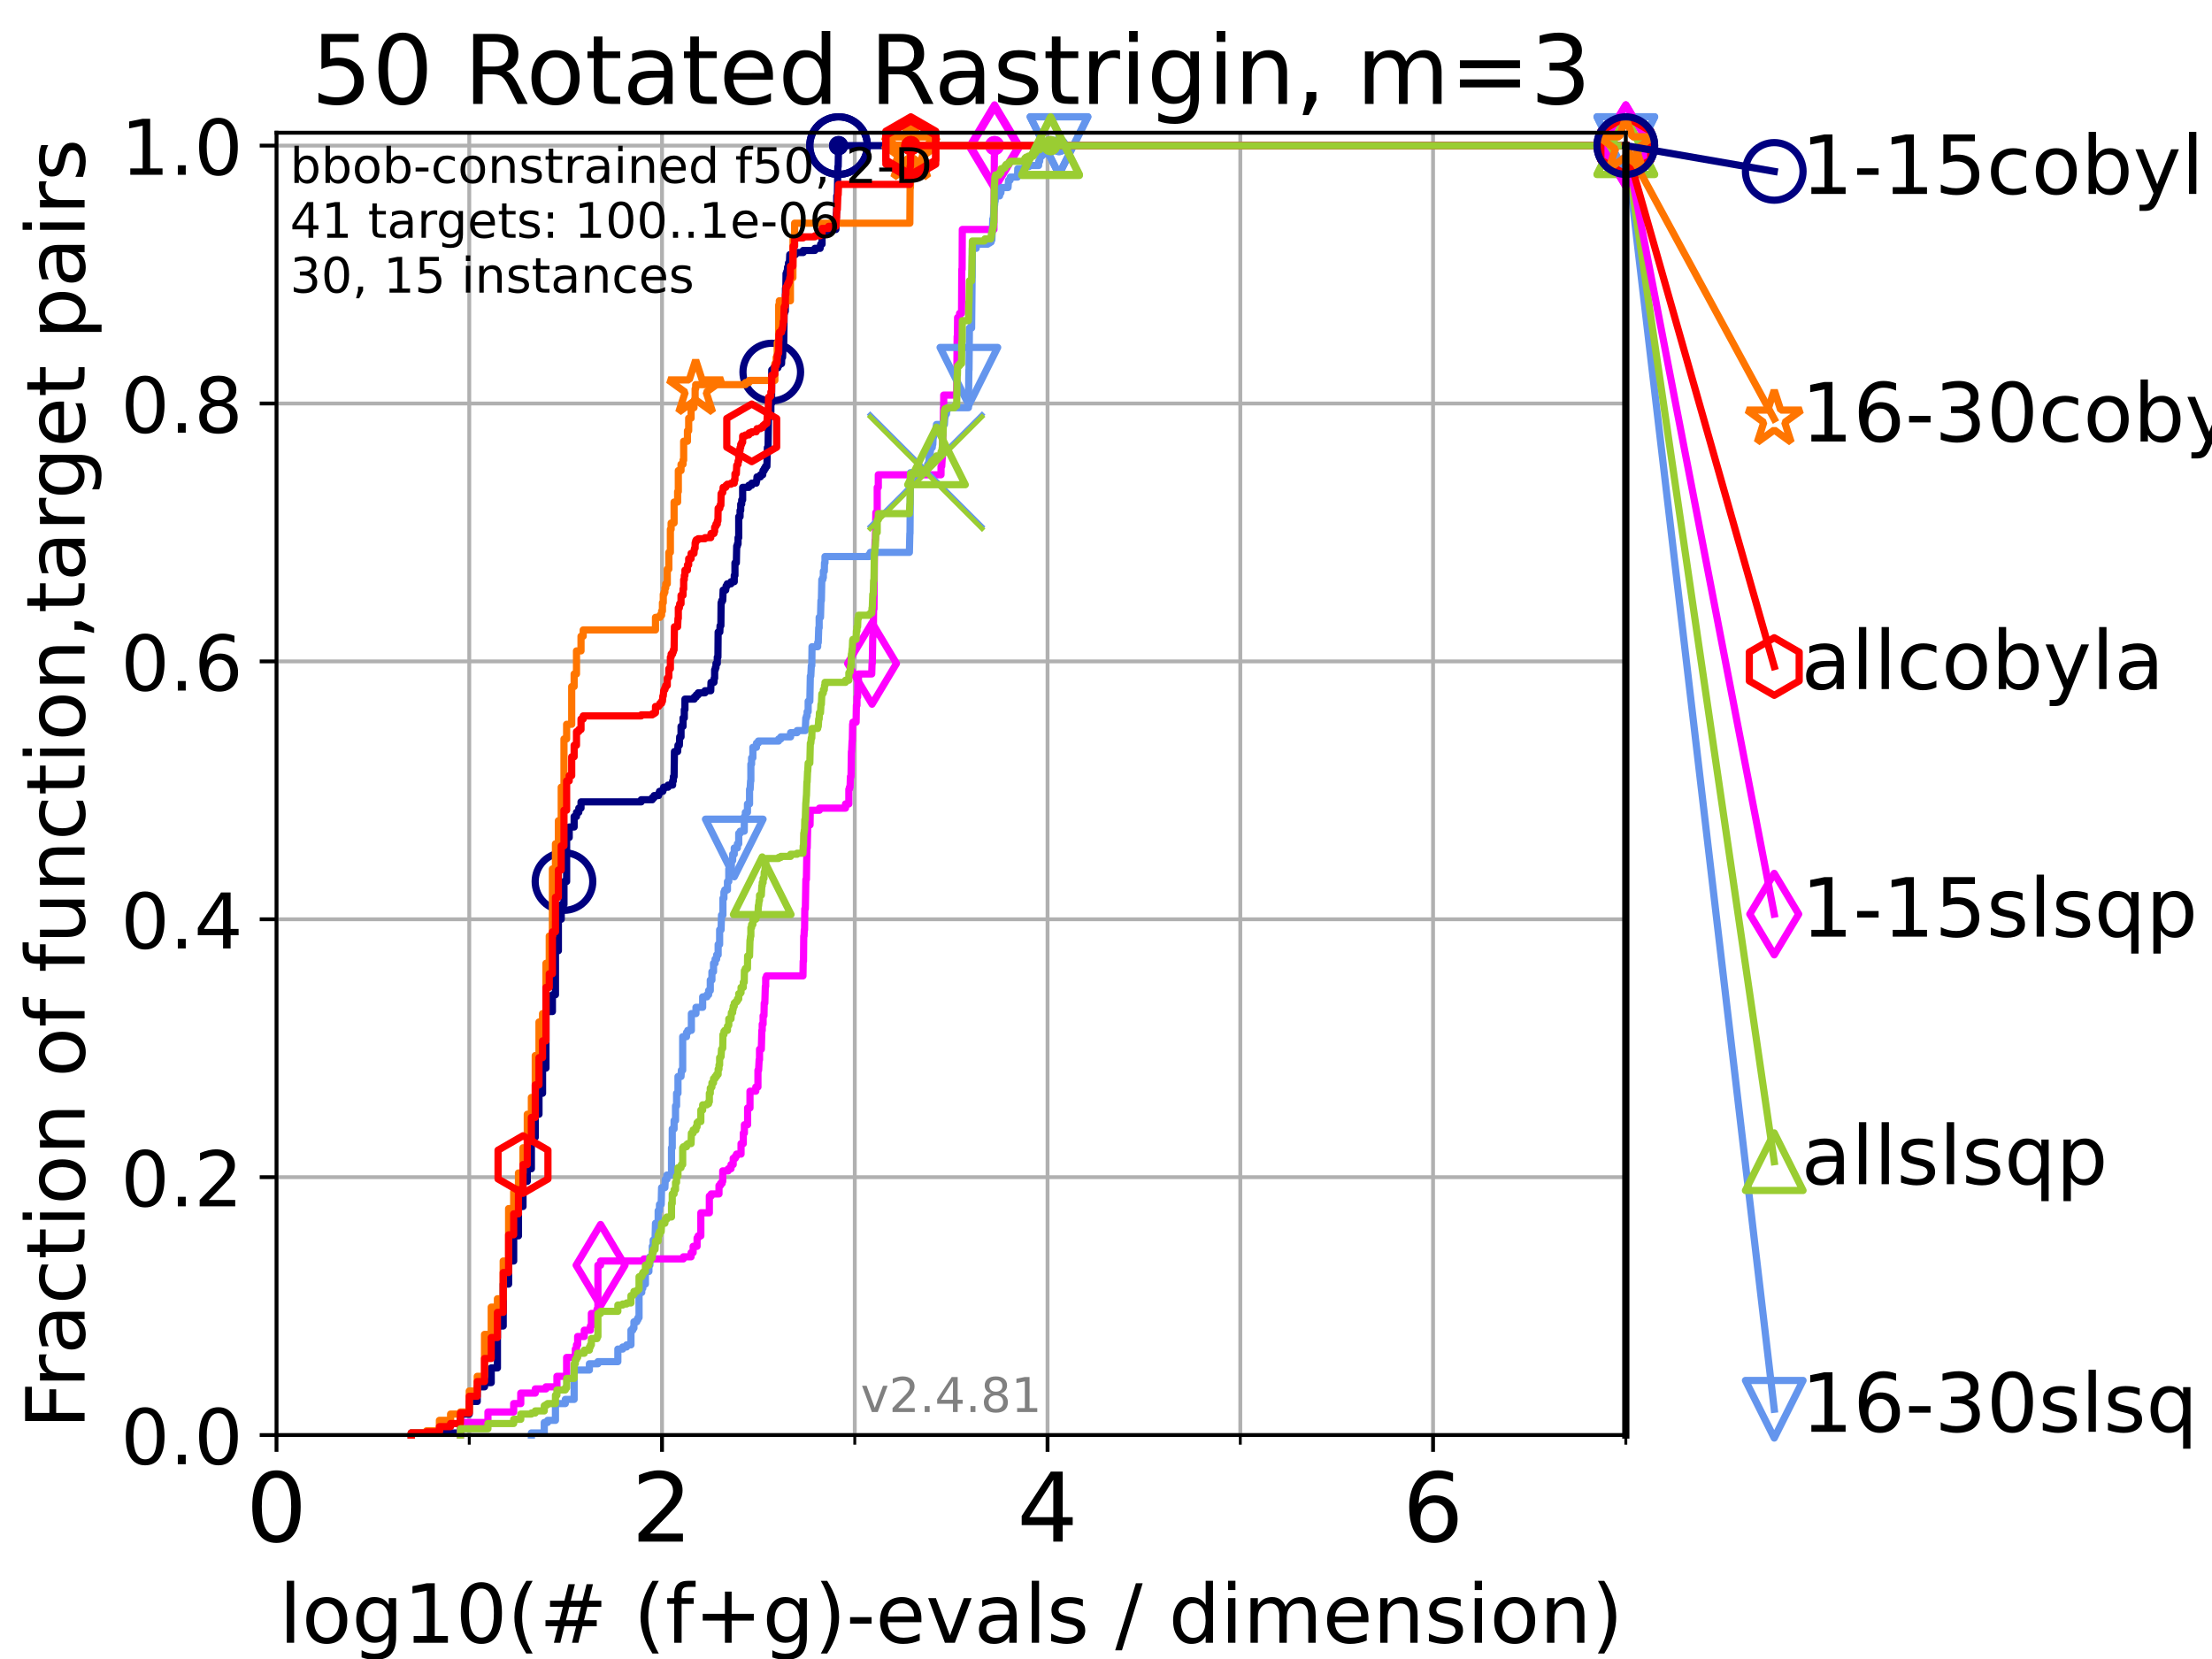 <?xml version="1.0" encoding="utf-8" standalone="no"?>
<!DOCTYPE svg PUBLIC "-//W3C//DTD SVG 1.1//EN"
  "http://www.w3.org/Graphics/SVG/1.1/DTD/svg11.dtd">
<!-- Created with matplotlib (https://matplotlib.org/) -->
<svg height="345.6pt" version="1.1" viewBox="0 0 460.8 345.6" width="460.8pt" xmlns="http://www.w3.org/2000/svg" xmlns:xlink="http://www.w3.org/1999/xlink">
 <defs>
  <style type="text/css">*{stroke-linecap:butt;stroke-linejoin:round;}</style>
 </defs>
 <g id="figure_1">
  <g id="patch_1">
   <path d="M 0 345.6 
L 460.8 345.6 
L 460.8 0 
L 0 0 
z
" style="fill:#ffffff;"/>
  </g>
  <g id="axes_1">
   <g id="patch_2">
    <path d="M 57.6 298.944 
L 338.688 298.944 
L 338.688 27.648 
L 57.6 27.648 
z
" style="fill:#ffffff;"/>
   </g>
   <g id="matplotlib.axis_1">
    <g id="xtick_1">
     <g id="line2d_1">
      <path clip-path="url(#pdfc15e00d1)" d="M 57.6 298.944 
L 57.6 27.648 
" style="fill:none;stroke:#b0b0b0;stroke-linecap:square;stroke-width:0.8;"/>
     </g>
     <g id="line2d_2">
      <defs>
       <path d="M 0 0 
L 0 3.5 
" id="m59e3959822" style="stroke:#000000;stroke-width:0.8;"/>
      </defs>
      <g>
       <use style="stroke:#000000;stroke-width:0.8;" x="57.6" xlink:href="#m59e3959822" y="298.944"/>
      </g>
     </g>
     <g id="text_1">
      <!-- 0 -->
      <g transform="translate(51.237 321.141)scale(0.2 -0.2)">
       <defs>
        <path d="M 31.781 66.406 
Q 24.172 66.406 20.328 58.906 
Q 16.5 51.422 16.5 36.375 
Q 16.5 21.391 20.328 13.891 
Q 24.172 6.391 31.781 6.391 
Q 39.453 6.391 43.281 13.891 
Q 47.125 21.391 47.125 36.375 
Q 47.125 51.422 43.281 58.906 
Q 39.453 66.406 31.781 66.406 
z
M 31.781 74.219 
Q 44.047 74.219 50.516 64.516 
Q 56.984 54.828 56.984 36.375 
Q 56.984 17.969 50.516 8.266 
Q 44.047 -1.422 31.781 -1.422 
Q 19.531 -1.422 13.062 8.266 
Q 6.594 17.969 6.594 36.375 
Q 6.594 54.828 13.062 64.516 
Q 19.531 74.219 31.781 74.219 
z
" id="DejaVuSans-48"/>
       </defs>
       <use xlink:href="#DejaVuSans-48"/>
      </g>
     </g>
    </g>
    <g id="xtick_2">
     <g id="line2d_3">
      <path clip-path="url(#pdfc15e00d1)" d="M 137.911 298.944 
L 137.911 27.648 
" style="fill:none;stroke:#b0b0b0;stroke-linecap:square;stroke-width:0.8;"/>
     </g>
     <g id="line2d_4">
      <g>
       <use style="stroke:#000000;stroke-width:0.8;" x="137.911" xlink:href="#m59e3959822" y="298.944"/>
      </g>
     </g>
     <g id="text_2">
      <!-- 2 -->
      <g transform="translate(131.548 321.141)scale(0.2 -0.2)">
       <defs>
        <path d="M 19.188 8.297 
L 53.609 8.297 
L 53.609 0 
L 7.328 0 
L 7.328 8.297 
Q 12.938 14.109 22.625 23.891 
Q 32.328 33.688 34.812 36.531 
Q 39.547 41.844 41.422 45.531 
Q 43.312 49.219 43.312 52.781 
Q 43.312 58.594 39.234 62.25 
Q 35.156 65.922 28.609 65.922 
Q 23.969 65.922 18.812 64.312 
Q 13.672 62.703 7.812 59.422 
L 7.812 69.391 
Q 13.766 71.781 18.938 73 
Q 24.125 74.219 28.422 74.219 
Q 39.75 74.219 46.484 68.547 
Q 53.219 62.891 53.219 53.422 
Q 53.219 48.922 51.531 44.891 
Q 49.859 40.875 45.406 35.406 
Q 44.188 33.984 37.641 27.219 
Q 31.109 20.453 19.188 8.297 
z
" id="DejaVuSans-50"/>
       </defs>
       <use xlink:href="#DejaVuSans-50"/>
      </g>
     </g>
    </g>
    <g id="xtick_3">
     <g id="line2d_5">
      <path clip-path="url(#pdfc15e00d1)" d="M 218.222 298.944 
L 218.222 27.648 
" style="fill:none;stroke:#b0b0b0;stroke-linecap:square;stroke-width:0.8;"/>
     </g>
     <g id="line2d_6">
      <g>
       <use style="stroke:#000000;stroke-width:0.8;" x="218.222" xlink:href="#m59e3959822" y="298.944"/>
      </g>
     </g>
     <g id="text_3">
      <!-- 4 -->
      <g transform="translate(211.859 321.141)scale(0.2 -0.2)">
       <defs>
        <path d="M 37.797 64.312 
L 12.891 25.391 
L 37.797 25.391 
z
M 35.203 72.906 
L 47.609 72.906 
L 47.609 25.391 
L 58.016 25.391 
L 58.016 17.188 
L 47.609 17.188 
L 47.609 0 
L 37.797 0 
L 37.797 17.188 
L 4.891 17.188 
L 4.891 26.703 
z
" id="DejaVuSans-52"/>
       </defs>
       <use xlink:href="#DejaVuSans-52"/>
      </g>
     </g>
    </g>
    <g id="xtick_4">
     <g id="line2d_7">
      <path clip-path="url(#pdfc15e00d1)" d="M 298.533 298.944 
L 298.533 27.648 
" style="fill:none;stroke:#b0b0b0;stroke-linecap:square;stroke-width:0.8;"/>
     </g>
     <g id="line2d_8">
      <g>
       <use style="stroke:#000000;stroke-width:0.8;" x="298.533" xlink:href="#m59e3959822" y="298.944"/>
      </g>
     </g>
     <g id="text_4">
      <!-- 6 -->
      <g transform="translate(292.17 321.141)scale(0.2 -0.2)">
       <defs>
        <path d="M 33.016 40.375 
Q 26.375 40.375 22.484 35.828 
Q 18.609 31.297 18.609 23.391 
Q 18.609 15.531 22.484 10.953 
Q 26.375 6.391 33.016 6.391 
Q 39.656 6.391 43.531 10.953 
Q 47.406 15.531 47.406 23.391 
Q 47.406 31.297 43.531 35.828 
Q 39.656 40.375 33.016 40.375 
z
M 52.594 71.297 
L 52.594 62.312 
Q 48.875 64.062 45.094 64.984 
Q 41.312 65.922 37.594 65.922 
Q 27.828 65.922 22.672 59.328 
Q 17.531 52.734 16.797 39.406 
Q 19.672 43.656 24.016 45.922 
Q 28.375 48.188 33.594 48.188 
Q 44.578 48.188 50.953 41.516 
Q 57.328 34.859 57.328 23.391 
Q 57.328 12.156 50.688 5.359 
Q 44.047 -1.422 33.016 -1.422 
Q 20.359 -1.422 13.672 8.266 
Q 6.984 17.969 6.984 36.375 
Q 6.984 53.656 15.188 63.938 
Q 23.391 74.219 37.203 74.219 
Q 40.922 74.219 44.703 73.484 
Q 48.484 72.75 52.594 71.297 
z
" id="DejaVuSans-54"/>
       </defs>
       <use xlink:href="#DejaVuSans-54"/>
      </g>
     </g>
    </g>
    <g id="xtick_5">
     <g id="line2d_9">
      <path clip-path="url(#pdfc15e00d1)" d="M 97.755 298.944 
L 97.755 27.648 
" style="fill:none;stroke:#b0b0b0;stroke-linecap:square;stroke-width:0.8;"/>
     </g>
     <g id="line2d_10">
      <defs>
       <path d="M 0 0 
L 0 2 
" id="mdac219ebc2" style="stroke:#000000;stroke-width:0.6;"/>
      </defs>
      <g>
       <use style="stroke:#000000;stroke-width:0.6;" x="97.755" xlink:href="#mdac219ebc2" y="298.944"/>
      </g>
     </g>
    </g>
    <g id="xtick_6">
     <g id="line2d_11">
      <path clip-path="url(#pdfc15e00d1)" d="M 178.066 298.944 
L 178.066 27.648 
" style="fill:none;stroke:#b0b0b0;stroke-linecap:square;stroke-width:0.8;"/>
     </g>
     <g id="line2d_12">
      <g>
       <use style="stroke:#000000;stroke-width:0.6;" x="178.066" xlink:href="#mdac219ebc2" y="298.944"/>
      </g>
     </g>
    </g>
    <g id="xtick_7">
     <g id="line2d_13">
      <path clip-path="url(#pdfc15e00d1)" d="M 258.377 298.944 
L 258.377 27.648 
" style="fill:none;stroke:#b0b0b0;stroke-linecap:square;stroke-width:0.8;"/>
     </g>
     <g id="line2d_14">
      <g>
       <use style="stroke:#000000;stroke-width:0.6;" x="258.377" xlink:href="#mdac219ebc2" y="298.944"/>
      </g>
     </g>
    </g>
    <g id="xtick_8">
     <g id="line2d_15">
      <path clip-path="url(#pdfc15e00d1)" d="M 338.688 298.944 
L 338.688 27.648 
" style="fill:none;stroke:#b0b0b0;stroke-linecap:square;stroke-width:0.8;"/>
     </g>
     <g id="line2d_16">
      <g>
       <use style="stroke:#000000;stroke-width:0.6;" x="338.688" xlink:href="#mdac219ebc2" y="298.944"/>
      </g>
     </g>
    </g>
    <g id="text_5">
     <!-- log10(# (f+g)-evals / dimension) -->
     <g transform="translate(58.145 342.218)scale(0.17 -0.17)">
      <defs>
       <path d="M 9.422 75.984 
L 18.406 75.984 
L 18.406 0 
L 9.422 0 
z
" id="DejaVuSans-108"/>
       <path d="M 30.609 48.391 
Q 23.391 48.391 19.188 42.75 
Q 14.984 37.109 14.984 27.297 
Q 14.984 17.484 19.156 11.844 
Q 23.344 6.203 30.609 6.203 
Q 37.797 6.203 41.984 11.859 
Q 46.188 17.531 46.188 27.297 
Q 46.188 37.016 41.984 42.703 
Q 37.797 48.391 30.609 48.391 
z
M 30.609 56 
Q 42.328 56 49.016 48.375 
Q 55.719 40.766 55.719 27.297 
Q 55.719 13.875 49.016 6.219 
Q 42.328 -1.422 30.609 -1.422 
Q 18.844 -1.422 12.172 6.219 
Q 5.516 13.875 5.516 27.297 
Q 5.516 40.766 12.172 48.375 
Q 18.844 56 30.609 56 
z
" id="DejaVuSans-111"/>
       <path d="M 45.406 27.984 
Q 45.406 37.75 41.375 43.109 
Q 37.359 48.484 30.078 48.484 
Q 22.859 48.484 18.828 43.109 
Q 14.797 37.75 14.797 27.984 
Q 14.797 18.266 18.828 12.891 
Q 22.859 7.516 30.078 7.516 
Q 37.359 7.516 41.375 12.891 
Q 45.406 18.266 45.406 27.984 
z
M 54.391 6.781 
Q 54.391 -7.172 48.188 -13.984 
Q 42 -20.797 29.203 -20.797 
Q 24.469 -20.797 20.266 -20.094 
Q 16.062 -19.391 12.109 -17.922 
L 12.109 -9.188 
Q 16.062 -11.328 19.922 -12.344 
Q 23.781 -13.375 27.781 -13.375 
Q 36.625 -13.375 41.016 -8.766 
Q 45.406 -4.156 45.406 5.172 
L 45.406 9.625 
Q 42.625 4.781 38.281 2.391 
Q 33.938 0 27.875 0 
Q 17.828 0 11.672 7.656 
Q 5.516 15.328 5.516 27.984 
Q 5.516 40.672 11.672 48.328 
Q 17.828 56 27.875 56 
Q 33.938 56 38.281 53.609 
Q 42.625 51.219 45.406 46.391 
L 45.406 54.688 
L 54.391 54.688 
z
" id="DejaVuSans-103"/>
       <path d="M 12.406 8.297 
L 28.516 8.297 
L 28.516 63.922 
L 10.984 60.406 
L 10.984 69.391 
L 28.422 72.906 
L 38.281 72.906 
L 38.281 8.297 
L 54.391 8.297 
L 54.391 0 
L 12.406 0 
z
" id="DejaVuSans-49"/>
       <path d="M 31 75.875 
Q 24.469 64.656 21.281 53.656 
Q 18.109 42.672 18.109 31.391 
Q 18.109 20.125 21.312 9.062 
Q 24.516 -2 31 -13.188 
L 23.188 -13.188 
Q 15.875 -1.703 12.234 9.375 
Q 8.594 20.453 8.594 31.391 
Q 8.594 42.281 12.203 53.312 
Q 15.828 64.359 23.188 75.875 
z
" id="DejaVuSans-40"/>
       <path d="M 51.125 44 
L 36.922 44 
L 32.812 27.688 
L 47.125 27.688 
z
M 43.797 71.781 
L 38.719 51.516 
L 52.984 51.516 
L 58.109 71.781 
L 65.922 71.781 
L 60.891 51.516 
L 76.125 51.516 
L 76.125 44 
L 58.984 44 
L 54.984 27.688 
L 70.516 27.688 
L 70.516 20.219 
L 53.078 20.219 
L 48 0 
L 40.188 0 
L 45.219 20.219 
L 30.906 20.219 
L 25.875 0 
L 18.016 0 
L 23.094 20.219 
L 7.719 20.219 
L 7.719 27.688 
L 24.906 27.688 
L 29 44 
L 13.281 44 
L 13.281 51.516 
L 30.906 51.516 
L 35.891 71.781 
z
" id="DejaVuSans-35"/>
       <path id="DejaVuSans-32"/>
       <path d="M 37.109 75.984 
L 37.109 68.5 
L 28.516 68.5 
Q 23.688 68.5 21.797 66.547 
Q 19.922 64.594 19.922 59.516 
L 19.922 54.688 
L 34.719 54.688 
L 34.719 47.703 
L 19.922 47.703 
L 19.922 0 
L 10.891 0 
L 10.891 47.703 
L 2.297 47.703 
L 2.297 54.688 
L 10.891 54.688 
L 10.891 58.5 
Q 10.891 67.625 15.141 71.797 
Q 19.391 75.984 28.609 75.984 
z
" id="DejaVuSans-102"/>
       <path d="M 46 62.703 
L 46 35.5 
L 73.188 35.5 
L 73.188 27.203 
L 46 27.203 
L 46 0 
L 37.797 0 
L 37.797 27.203 
L 10.594 27.203 
L 10.594 35.5 
L 37.797 35.5 
L 37.797 62.703 
z
" id="DejaVuSans-43"/>
       <path d="M 8.016 75.875 
L 15.828 75.875 
Q 23.141 64.359 26.781 53.312 
Q 30.422 42.281 30.422 31.391 
Q 30.422 20.453 26.781 9.375 
Q 23.141 -1.703 15.828 -13.188 
L 8.016 -13.188 
Q 14.5 -2 17.703 9.062 
Q 20.906 20.125 20.906 31.391 
Q 20.906 42.672 17.703 53.656 
Q 14.5 64.656 8.016 75.875 
z
" id="DejaVuSans-41"/>
       <path d="M 4.891 31.391 
L 31.203 31.391 
L 31.203 23.391 
L 4.891 23.391 
z
" id="DejaVuSans-45"/>
       <path d="M 56.203 29.594 
L 56.203 25.203 
L 14.891 25.203 
Q 15.484 15.922 20.484 11.062 
Q 25.484 6.203 34.422 6.203 
Q 39.594 6.203 44.453 7.469 
Q 49.312 8.734 54.109 11.281 
L 54.109 2.781 
Q 49.266 0.734 44.188 -0.344 
Q 39.109 -1.422 33.891 -1.422 
Q 20.797 -1.422 13.156 6.188 
Q 5.516 13.812 5.516 26.812 
Q 5.516 40.234 12.766 48.109 
Q 20.016 56 32.328 56 
Q 43.359 56 49.781 48.891 
Q 56.203 41.797 56.203 29.594 
z
M 47.219 32.234 
Q 47.125 39.594 43.094 43.984 
Q 39.062 48.391 32.422 48.391 
Q 24.906 48.391 20.391 44.141 
Q 15.875 39.891 15.188 32.172 
z
" id="DejaVuSans-101"/>
       <path d="M 2.984 54.688 
L 12.5 54.688 
L 29.594 8.797 
L 46.688 54.688 
L 56.203 54.688 
L 35.688 0 
L 23.484 0 
z
" id="DejaVuSans-118"/>
       <path d="M 34.281 27.484 
Q 23.391 27.484 19.188 25 
Q 14.984 22.516 14.984 16.5 
Q 14.984 11.719 18.141 8.906 
Q 21.297 6.109 26.703 6.109 
Q 34.188 6.109 38.703 11.406 
Q 43.219 16.703 43.219 25.484 
L 43.219 27.484 
z
M 52.203 31.203 
L 52.203 0 
L 43.219 0 
L 43.219 8.297 
Q 40.141 3.328 35.547 0.953 
Q 30.953 -1.422 24.312 -1.422 
Q 15.922 -1.422 10.953 3.297 
Q 6 8.016 6 15.922 
Q 6 25.141 12.172 29.828 
Q 18.359 34.516 30.609 34.516 
L 43.219 34.516 
L 43.219 35.406 
Q 43.219 41.609 39.141 45 
Q 35.062 48.391 27.688 48.391 
Q 23 48.391 18.547 47.266 
Q 14.109 46.141 10.016 43.891 
L 10.016 52.203 
Q 14.938 54.109 19.578 55.047 
Q 24.219 56 28.609 56 
Q 40.484 56 46.344 49.844 
Q 52.203 43.703 52.203 31.203 
z
" id="DejaVuSans-97"/>
       <path d="M 44.281 53.078 
L 44.281 44.578 
Q 40.484 46.531 36.375 47.5 
Q 32.281 48.484 27.875 48.484 
Q 21.188 48.484 17.844 46.438 
Q 14.5 44.391 14.5 40.281 
Q 14.5 37.156 16.891 35.375 
Q 19.281 33.594 26.516 31.984 
L 29.594 31.297 
Q 39.156 29.25 43.188 25.516 
Q 47.219 21.781 47.219 15.094 
Q 47.219 7.469 41.188 3.016 
Q 35.156 -1.422 24.609 -1.422 
Q 20.219 -1.422 15.453 -0.562 
Q 10.688 0.297 5.422 2 
L 5.422 11.281 
Q 10.406 8.688 15.234 7.391 
Q 20.062 6.109 24.812 6.109 
Q 31.156 6.109 34.562 8.281 
Q 37.984 10.453 37.984 14.406 
Q 37.984 18.062 35.516 20.016 
Q 33.062 21.969 24.703 23.781 
L 21.578 24.516 
Q 13.234 26.266 9.516 29.906 
Q 5.812 33.547 5.812 39.891 
Q 5.812 47.609 11.281 51.797 
Q 16.75 56 26.812 56 
Q 31.781 56 36.172 55.266 
Q 40.578 54.547 44.281 53.078 
z
" id="DejaVuSans-115"/>
       <path d="M 25.391 72.906 
L 33.688 72.906 
L 8.297 -9.281 
L 0 -9.281 
z
" id="DejaVuSans-47"/>
       <path d="M 45.406 46.391 
L 45.406 75.984 
L 54.391 75.984 
L 54.391 0 
L 45.406 0 
L 45.406 8.203 
Q 42.578 3.328 38.25 0.953 
Q 33.938 -1.422 27.875 -1.422 
Q 17.969 -1.422 11.734 6.484 
Q 5.516 14.406 5.516 27.297 
Q 5.516 40.188 11.734 48.094 
Q 17.969 56 27.875 56 
Q 33.938 56 38.25 53.625 
Q 42.578 51.266 45.406 46.391 
z
M 14.797 27.297 
Q 14.797 17.391 18.875 11.75 
Q 22.953 6.109 30.078 6.109 
Q 37.203 6.109 41.297 11.75 
Q 45.406 17.391 45.406 27.297 
Q 45.406 37.203 41.297 42.844 
Q 37.203 48.484 30.078 48.484 
Q 22.953 48.484 18.875 42.844 
Q 14.797 37.203 14.797 27.297 
z
" id="DejaVuSans-100"/>
       <path d="M 9.422 54.688 
L 18.406 54.688 
L 18.406 0 
L 9.422 0 
z
M 9.422 75.984 
L 18.406 75.984 
L 18.406 64.594 
L 9.422 64.594 
z
" id="DejaVuSans-105"/>
       <path d="M 52 44.188 
Q 55.375 50.25 60.062 53.125 
Q 64.75 56 71.094 56 
Q 79.641 56 84.281 50.016 
Q 88.922 44.047 88.922 33.016 
L 88.922 0 
L 79.891 0 
L 79.891 32.719 
Q 79.891 40.578 77.094 44.375 
Q 74.312 48.188 68.609 48.188 
Q 61.625 48.188 57.562 43.547 
Q 53.516 38.922 53.516 30.906 
L 53.516 0 
L 44.484 0 
L 44.484 32.719 
Q 44.484 40.625 41.703 44.406 
Q 38.922 48.188 33.109 48.188 
Q 26.219 48.188 22.156 43.531 
Q 18.109 38.875 18.109 30.906 
L 18.109 0 
L 9.078 0 
L 9.078 54.688 
L 18.109 54.688 
L 18.109 46.188 
Q 21.188 51.219 25.484 53.609 
Q 29.781 56 35.688 56 
Q 41.656 56 45.828 52.969 
Q 50 49.953 52 44.188 
z
" id="DejaVuSans-109"/>
       <path d="M 54.891 33.016 
L 54.891 0 
L 45.906 0 
L 45.906 32.719 
Q 45.906 40.484 42.875 44.328 
Q 39.844 48.188 33.797 48.188 
Q 26.516 48.188 22.312 43.547 
Q 18.109 38.922 18.109 30.906 
L 18.109 0 
L 9.078 0 
L 9.078 54.688 
L 18.109 54.688 
L 18.109 46.188 
Q 21.344 51.125 25.703 53.562 
Q 30.078 56 35.797 56 
Q 45.219 56 50.047 50.172 
Q 54.891 44.344 54.891 33.016 
z
" id="DejaVuSans-110"/>
      </defs>
      <use xlink:href="#DejaVuSans-108"/>
      <use x="27.783" xlink:href="#DejaVuSans-111"/>
      <use x="88.965" xlink:href="#DejaVuSans-103"/>
      <use x="152.441" xlink:href="#DejaVuSans-49"/>
      <use x="216.064" xlink:href="#DejaVuSans-48"/>
      <use x="279.688" xlink:href="#DejaVuSans-40"/>
      <use x="318.701" xlink:href="#DejaVuSans-35"/>
      <use x="402.49" xlink:href="#DejaVuSans-32"/>
      <use x="434.277" xlink:href="#DejaVuSans-40"/>
      <use x="473.291" xlink:href="#DejaVuSans-102"/>
      <use x="508.496" xlink:href="#DejaVuSans-43"/>
      <use x="592.285" xlink:href="#DejaVuSans-103"/>
      <use x="655.762" xlink:href="#DejaVuSans-41"/>
      <use x="694.775" xlink:href="#DejaVuSans-45"/>
      <use x="730.859" xlink:href="#DejaVuSans-101"/>
      <use x="792.383" xlink:href="#DejaVuSans-118"/>
      <use x="851.562" xlink:href="#DejaVuSans-97"/>
      <use x="912.842" xlink:href="#DejaVuSans-108"/>
      <use x="940.625" xlink:href="#DejaVuSans-115"/>
      <use x="992.725" xlink:href="#DejaVuSans-32"/>
      <use x="1024.512" xlink:href="#DejaVuSans-47"/>
      <use x="1058.203" xlink:href="#DejaVuSans-32"/>
      <use x="1089.99" xlink:href="#DejaVuSans-100"/>
      <use x="1153.467" xlink:href="#DejaVuSans-105"/>
      <use x="1181.25" xlink:href="#DejaVuSans-109"/>
      <use x="1278.662" xlink:href="#DejaVuSans-101"/>
      <use x="1340.186" xlink:href="#DejaVuSans-110"/>
      <use x="1403.564" xlink:href="#DejaVuSans-115"/>
      <use x="1455.664" xlink:href="#DejaVuSans-105"/>
      <use x="1483.447" xlink:href="#DejaVuSans-111"/>
      <use x="1544.629" xlink:href="#DejaVuSans-110"/>
      <use x="1608.008" xlink:href="#DejaVuSans-41"/>
     </g>
    </g>
   </g>
   <g id="matplotlib.axis_2">
    <g id="ytick_1">
     <g id="line2d_17">
      <path clip-path="url(#pdfc15e00d1)" d="M 57.6 298.944 
L 338.688 298.944 
" style="fill:none;stroke:#b0b0b0;stroke-linecap:square;stroke-width:0.8;"/>
     </g>
     <g id="line2d_18">
      <defs>
       <path d="M 0 0 
L -3.5 0 
" id="mf6ce218fd5" style="stroke:#000000;stroke-width:0.8;"/>
      </defs>
      <g>
       <use style="stroke:#000000;stroke-width:0.8;" x="57.6" xlink:href="#mf6ce218fd5" y="298.944"/>
      </g>
     </g>
     <g id="text_6">
      <!-- 0.0 -->
      <g transform="translate(25.155 305.023)scale(0.16 -0.16)">
       <defs>
        <path d="M 10.688 12.406 
L 21 12.406 
L 21 0 
L 10.688 0 
z
" id="DejaVuSans-46"/>
       </defs>
       <use xlink:href="#DejaVuSans-48"/>
       <use x="63.623" xlink:href="#DejaVuSans-46"/>
       <use x="95.41" xlink:href="#DejaVuSans-48"/>
      </g>
     </g>
    </g>
    <g id="ytick_2">
     <g id="line2d_19">
      <path clip-path="url(#pdfc15e00d1)" d="M 57.6 245.222 
L 338.688 245.222 
" style="fill:none;stroke:#b0b0b0;stroke-linecap:square;stroke-width:0.8;"/>
     </g>
     <g id="line2d_20">
      <g>
       <use style="stroke:#000000;stroke-width:0.8;" x="57.6" xlink:href="#mf6ce218fd5" y="245.222"/>
      </g>
     </g>
     <g id="text_7">
      <!-- 0.2 -->
      <g transform="translate(25.155 251.301)scale(0.16 -0.16)">
       <use xlink:href="#DejaVuSans-48"/>
       <use x="63.623" xlink:href="#DejaVuSans-46"/>
       <use x="95.41" xlink:href="#DejaVuSans-50"/>
      </g>
     </g>
    </g>
    <g id="ytick_3">
     <g id="line2d_21">
      <path clip-path="url(#pdfc15e00d1)" d="M 57.6 191.5 
L 338.688 191.5 
" style="fill:none;stroke:#b0b0b0;stroke-linecap:square;stroke-width:0.8;"/>
     </g>
     <g id="line2d_22">
      <g>
       <use style="stroke:#000000;stroke-width:0.8;" x="57.6" xlink:href="#mf6ce218fd5" y="191.5"/>
      </g>
     </g>
     <g id="text_8">
      <!-- 0.4 -->
      <g transform="translate(25.155 197.579)scale(0.16 -0.16)">
       <use xlink:href="#DejaVuSans-48"/>
       <use x="63.623" xlink:href="#DejaVuSans-46"/>
       <use x="95.41" xlink:href="#DejaVuSans-52"/>
      </g>
     </g>
    </g>
    <g id="ytick_4">
     <g id="line2d_23">
      <path clip-path="url(#pdfc15e00d1)" d="M 57.6 137.778 
L 338.688 137.778 
" style="fill:none;stroke:#b0b0b0;stroke-linecap:square;stroke-width:0.8;"/>
     </g>
     <g id="line2d_24">
      <g>
       <use style="stroke:#000000;stroke-width:0.8;" x="57.6" xlink:href="#mf6ce218fd5" y="137.778"/>
      </g>
     </g>
     <g id="text_9">
      <!-- 0.6 -->
      <g transform="translate(25.155 143.857)scale(0.16 -0.16)">
       <use xlink:href="#DejaVuSans-48"/>
       <use x="63.623" xlink:href="#DejaVuSans-46"/>
       <use x="95.41" xlink:href="#DejaVuSans-54"/>
      </g>
     </g>
    </g>
    <g id="ytick_5">
     <g id="line2d_25">
      <path clip-path="url(#pdfc15e00d1)" d="M 57.6 84.056 
L 338.688 84.056 
" style="fill:none;stroke:#b0b0b0;stroke-linecap:square;stroke-width:0.8;"/>
     </g>
     <g id="line2d_26">
      <g>
       <use style="stroke:#000000;stroke-width:0.8;" x="57.6" xlink:href="#mf6ce218fd5" y="84.056"/>
      </g>
     </g>
     <g id="text_10">
      <!-- 0.8 -->
      <g transform="translate(25.155 90.135)scale(0.16 -0.16)">
       <defs>
        <path d="M 31.781 34.625 
Q 24.75 34.625 20.719 30.859 
Q 16.703 27.094 16.703 20.516 
Q 16.703 13.922 20.719 10.156 
Q 24.75 6.391 31.781 6.391 
Q 38.812 6.391 42.859 10.172 
Q 46.922 13.969 46.922 20.516 
Q 46.922 27.094 42.891 30.859 
Q 38.875 34.625 31.781 34.625 
z
M 21.922 38.812 
Q 15.578 40.375 12.031 44.719 
Q 8.5 49.078 8.5 55.328 
Q 8.5 64.062 14.719 69.141 
Q 20.953 74.219 31.781 74.219 
Q 42.672 74.219 48.875 69.141 
Q 55.078 64.062 55.078 55.328 
Q 55.078 49.078 51.531 44.719 
Q 48 40.375 41.703 38.812 
Q 48.828 37.156 52.797 32.312 
Q 56.781 27.484 56.781 20.516 
Q 56.781 9.906 50.312 4.234 
Q 43.844 -1.422 31.781 -1.422 
Q 19.734 -1.422 13.25 4.234 
Q 6.781 9.906 6.781 20.516 
Q 6.781 27.484 10.781 32.312 
Q 14.797 37.156 21.922 38.812 
z
M 18.312 54.391 
Q 18.312 48.734 21.844 45.562 
Q 25.391 42.391 31.781 42.391 
Q 38.141 42.391 41.719 45.562 
Q 45.312 48.734 45.312 54.391 
Q 45.312 60.062 41.719 63.234 
Q 38.141 66.406 31.781 66.406 
Q 25.391 66.406 21.844 63.234 
Q 18.312 60.062 18.312 54.391 
z
" id="DejaVuSans-56"/>
       </defs>
       <use xlink:href="#DejaVuSans-48"/>
       <use x="63.623" xlink:href="#DejaVuSans-46"/>
       <use x="95.41" xlink:href="#DejaVuSans-56"/>
      </g>
     </g>
    </g>
    <g id="ytick_6">
     <g id="line2d_27">
      <path clip-path="url(#pdfc15e00d1)" d="M 57.6 30.334 
L 338.688 30.334 
" style="fill:none;stroke:#b0b0b0;stroke-linecap:square;stroke-width:0.8;"/>
     </g>
     <g id="line2d_28">
      <g>
       <use style="stroke:#000000;stroke-width:0.8;" x="57.6" xlink:href="#mf6ce218fd5" y="30.334"/>
      </g>
     </g>
     <g id="text_11">
      <!-- 1.0 -->
      <g transform="translate(25.155 36.413)scale(0.16 -0.16)">
       <use xlink:href="#DejaVuSans-49"/>
       <use x="63.623" xlink:href="#DejaVuSans-46"/>
       <use x="95.41" xlink:href="#DejaVuSans-48"/>
      </g>
     </g>
    </g>
    <g id="text_12">
     <!-- Fraction of function,target pairs -->
     <g transform="translate(17.62 297.681)rotate(-90)scale(0.17 -0.17)">
      <defs>
       <path d="M 9.812 72.906 
L 51.703 72.906 
L 51.703 64.594 
L 19.672 64.594 
L 19.672 43.109 
L 48.578 43.109 
L 48.578 34.812 
L 19.672 34.812 
L 19.672 0 
L 9.812 0 
z
" id="DejaVuSans-70"/>
       <path d="M 41.109 46.297 
Q 39.594 47.172 37.812 47.578 
Q 36.031 48 33.891 48 
Q 26.266 48 22.188 43.047 
Q 18.109 38.094 18.109 28.812 
L 18.109 0 
L 9.078 0 
L 9.078 54.688 
L 18.109 54.688 
L 18.109 46.188 
Q 20.953 51.172 25.484 53.578 
Q 30.031 56 36.531 56 
Q 37.453 56 38.578 55.875 
Q 39.703 55.766 41.062 55.516 
z
" id="DejaVuSans-114"/>
       <path d="M 48.781 52.594 
L 48.781 44.188 
Q 44.969 46.297 41.141 47.344 
Q 37.312 48.391 33.406 48.391 
Q 24.656 48.391 19.812 42.844 
Q 14.984 37.312 14.984 27.297 
Q 14.984 17.281 19.812 11.734 
Q 24.656 6.203 33.406 6.203 
Q 37.312 6.203 41.141 7.25 
Q 44.969 8.297 48.781 10.406 
L 48.781 2.094 
Q 45.016 0.344 40.984 -0.531 
Q 36.969 -1.422 32.422 -1.422 
Q 20.062 -1.422 12.781 6.344 
Q 5.516 14.109 5.516 27.297 
Q 5.516 40.672 12.859 48.328 
Q 20.219 56 33.016 56 
Q 37.156 56 41.109 55.141 
Q 45.062 54.297 48.781 52.594 
z
" id="DejaVuSans-99"/>
       <path d="M 18.312 70.219 
L 18.312 54.688 
L 36.812 54.688 
L 36.812 47.703 
L 18.312 47.703 
L 18.312 18.016 
Q 18.312 11.328 20.141 9.422 
Q 21.969 7.516 27.594 7.516 
L 36.812 7.516 
L 36.812 0 
L 27.594 0 
Q 17.188 0 13.234 3.875 
Q 9.281 7.766 9.281 18.016 
L 9.281 47.703 
L 2.688 47.703 
L 2.688 54.688 
L 9.281 54.688 
L 9.281 70.219 
z
" id="DejaVuSans-116"/>
       <path d="M 8.5 21.578 
L 8.5 54.688 
L 17.484 54.688 
L 17.484 21.922 
Q 17.484 14.156 20.5 10.266 
Q 23.531 6.391 29.594 6.391 
Q 36.859 6.391 41.078 11.031 
Q 45.312 15.672 45.312 23.688 
L 45.312 54.688 
L 54.297 54.688 
L 54.297 0 
L 45.312 0 
L 45.312 8.406 
Q 42.047 3.422 37.719 1 
Q 33.406 -1.422 27.688 -1.422 
Q 18.266 -1.422 13.375 4.438 
Q 8.5 10.297 8.5 21.578 
z
M 31.109 56 
z
" id="DejaVuSans-117"/>
       <path d="M 11.719 12.406 
L 22.016 12.406 
L 22.016 4 
L 14.016 -11.625 
L 7.719 -11.625 
L 11.719 4 
z
" id="DejaVuSans-44"/>
       <path d="M 18.109 8.203 
L 18.109 -20.797 
L 9.078 -20.797 
L 9.078 54.688 
L 18.109 54.688 
L 18.109 46.391 
Q 20.953 51.266 25.266 53.625 
Q 29.594 56 35.594 56 
Q 45.562 56 51.781 48.094 
Q 58.016 40.188 58.016 27.297 
Q 58.016 14.406 51.781 6.484 
Q 45.562 -1.422 35.594 -1.422 
Q 29.594 -1.422 25.266 0.953 
Q 20.953 3.328 18.109 8.203 
z
M 48.688 27.297 
Q 48.688 37.203 44.609 42.844 
Q 40.531 48.484 33.406 48.484 
Q 26.266 48.484 22.188 42.844 
Q 18.109 37.203 18.109 27.297 
Q 18.109 17.391 22.188 11.75 
Q 26.266 6.109 33.406 6.109 
Q 40.531 6.109 44.609 11.75 
Q 48.688 17.391 48.688 27.297 
z
" id="DejaVuSans-112"/>
      </defs>
      <use xlink:href="#DejaVuSans-70"/>
      <use x="50.27" xlink:href="#DejaVuSans-114"/>
      <use x="91.383" xlink:href="#DejaVuSans-97"/>
      <use x="152.662" xlink:href="#DejaVuSans-99"/>
      <use x="207.643" xlink:href="#DejaVuSans-116"/>
      <use x="246.852" xlink:href="#DejaVuSans-105"/>
      <use x="274.635" xlink:href="#DejaVuSans-111"/>
      <use x="335.816" xlink:href="#DejaVuSans-110"/>
      <use x="399.195" xlink:href="#DejaVuSans-32"/>
      <use x="430.982" xlink:href="#DejaVuSans-111"/>
      <use x="492.164" xlink:href="#DejaVuSans-102"/>
      <use x="527.369" xlink:href="#DejaVuSans-32"/>
      <use x="559.156" xlink:href="#DejaVuSans-102"/>
      <use x="594.361" xlink:href="#DejaVuSans-117"/>
      <use x="657.74" xlink:href="#DejaVuSans-110"/>
      <use x="721.119" xlink:href="#DejaVuSans-99"/>
      <use x="776.1" xlink:href="#DejaVuSans-116"/>
      <use x="815.309" xlink:href="#DejaVuSans-105"/>
      <use x="843.092" xlink:href="#DejaVuSans-111"/>
      <use x="904.273" xlink:href="#DejaVuSans-110"/>
      <use x="967.652" xlink:href="#DejaVuSans-44"/>
      <use x="999.439" xlink:href="#DejaVuSans-116"/>
      <use x="1038.648" xlink:href="#DejaVuSans-97"/>
      <use x="1099.928" xlink:href="#DejaVuSans-114"/>
      <use x="1139.291" xlink:href="#DejaVuSans-103"/>
      <use x="1202.768" xlink:href="#DejaVuSans-101"/>
      <use x="1264.291" xlink:href="#DejaVuSans-116"/>
      <use x="1303.5" xlink:href="#DejaVuSans-32"/>
      <use x="1335.287" xlink:href="#DejaVuSans-112"/>
      <use x="1398.764" xlink:href="#DejaVuSans-97"/>
      <use x="1460.043" xlink:href="#DejaVuSans-105"/>
      <use x="1487.826" xlink:href="#DejaVuSans-114"/>
      <use x="1528.939" xlink:href="#DejaVuSans-115"/>
     </g>
    </g>
   </g>
   <g id="line2d_29">
    <defs>
     <path d="M 0 1.5 
C 0.398 1.5 0.779 1.342 1.061 1.061 
C 1.342 0.779 1.5 0.398 1.5 0 
C 1.5 -0.398 1.342 -0.779 1.061 -1.061 
C 0.779 -1.342 0.398 -1.5 0 -1.5 
C -0.398 -1.5 -0.779 -1.342 -1.061 -1.061 
C -1.342 -0.779 -1.5 -0.398 -1.5 0 
C -1.5 0.398 -1.342 0.779 -1.061 1.061 
C -0.779 1.342 -0.398 1.5 0 1.5 
z
" id="mc71f051b23" style="stroke:#000080;"/>
    </defs>
    <g>
     <use style="fill:#000080;stroke:#000080;" x="174.69" xlink:href="#mc71f051b23" y="30.334"/>
     <use style="fill:#000080;stroke:#000080;" x="174.69" xlink:href="#mc71f051b23" y="30.334"/>
    </g>
   </g>
   <g id="line2d_30">
    <path d="M 85.667 298.944 
L 85.667 298.507 
L 95.918 298.507 
L 95.918 294.576 
L 97.755 294.576 
L 97.755 291.956 
L 99.418 291.956 
L 99.418 288.898 
L 100.935 288.898 
L 100.935 288.025 
L 102.331 288.025 
L 102.331 284.968 
L 103.623 284.968 
L 103.623 276.232 
L 104.826 276.232 
L 104.826 267.497 
L 105.952 267.497 
L 105.952 262.693 
L 107.009 262.693 
L 107.009 257.451 
L 108.006 257.451 
L 108.006 251.337 
L 108.949 251.337 
L 108.949 246.096 
L 109.843 246.096 
L 109.843 243.475 
L 110.694 243.475 
L 110.694 236.924 
L 111.506 236.924 
L 111.506 232.119 
L 112.281 232.119 
L 112.281 227.751 
L 113.023 227.751 
L 113.023 222.51 
L 113.735 222.51 
L 113.735 210.718 
L 115.077 210.718 
L 115.077 207.224 
L 115.711 207.224 
L 115.711 198.052 
L 116.323 198.052 
L 116.323 191.5 
L 116.914 191.5 
L 116.914 188.443 
L 117.486 188.443 
L 117.486 183.638 
L 118.04 183.638 
L 118.04 174.466 
L 118.577 174.466 
L 118.577 172.282 
L 119.603 172.282 
L 119.603 170.099 
L 120.094 170.099 
L 120.094 169.225 
L 120.572 169.225 
L 120.572 168.352 
L 121.037 168.352 
L 121.037 167.041 
L 133.578 167.041 
L 133.578 166.604 
L 135.879 166.604 
L 135.879 166.168 
L 136.266 166.168 
L 136.266 165.731 
L 137.199 165.731 
L 137.199 165.294 
L 137.38 165.294 
L 137.38 164.857 
L 138.084 164.857 
L 138.084 164.421 
L 138.256 164.421 
L 138.256 163.984 
L 139.172 163.984 
L 139.172 163.547 
L 140.119 163.547 
L 140.119 162.674 
L 140.272 162.674 
L 140.272 161.8 
L 140.424 161.8 
L 140.499 156.559 
L 141.163 156.559 
L 141.235 155.249 
L 141.521 155.249 
L 141.592 153.502 
L 141.872 153.502 
L 141.872 151.318 
L 142.284 151.318 
L 142.284 149.571 
L 142.553 149.571 
L 142.553 147.824 
L 142.686 147.824 
L 142.686 145.64 
L 144.63 145.64 
L 144.63 145.203 
L 145.04 145.203 
L 145.04 144.766 
L 145.441 144.766 
L 145.441 144.33 
L 146.854 144.33 
L 146.854 143.893 
L 148.064 143.893 
L 148.113 142.146 
L 148.733 142.146 
L 148.78 141.272 
L 148.873 141.272 
L 148.873 139.525 
L 149.012 139.525 
L 149.012 139.088 
L 149.15 139.088 
L 149.15 138.215 
L 149.423 138.215 
L 149.423 136.905 
L 149.557 136.905 
L 149.602 131.663 
L 149.955 131.663 
L 149.999 130.353 
L 150.172 130.353 
L 150.215 125.549 
L 150.344 125.549 
L 150.344 125.112 
L 150.557 125.112 
L 150.641 122.928 
L 151.179 122.928 
L 151.26 122.055 
L 151.502 122.055 
L 151.502 121.618 
L 152.284 121.618 
L 152.284 121.181 
L 152.959 121.181 
L 152.959 119.871 
L 153.106 119.871 
L 153.106 117.25 
L 153.395 117.25 
L 153.467 113.756 
L 153.609 113.756 
L 153.609 113.319 
L 153.75 113.319 
L 153.75 112.009 
L 153.89 112.009 
L 153.89 107.641 
L 154.167 107.641 
L 154.167 106.331 
L 154.304 106.331 
L 154.304 105.021 
L 154.507 105.021 
L 154.507 104.147 
L 154.708 104.147 
L 154.708 101.527 
L 155.991 101.527 
L 155.991 101.09 
L 156.599 101.09 
L 156.599 100.653 
L 157.529 100.653 
L 157.529 100.216 
L 157.642 100.216 
L 157.698 99.343 
L 158.412 99.343 
L 158.412 98.906 
L 158.89 98.906 
L 158.942 98.033 
L 159.201 98.033 
L 159.201 97.596 
L 159.457 97.596 
L 159.457 97.159 
L 159.758 97.159 
L 159.858 93.228 
L 160.006 93.228 
L 160.103 86.24 
L 160.394 86.24 
L 160.394 85.803 
L 160.585 85.803 
L 160.585 84.056 
L 160.727 84.056 
L 160.774 77.068 
L 161.146 77.068 
L 161.146 76.631 
L 162.043 76.631 
L 162.043 76.194 
L 162.26 76.194 
L 162.26 75.758 
L 162.813 75.758 
L 162.854 74.447 
L 163.021 74.447 
L 163.103 72.7 
L 163.144 72.7 
L 163.144 71.39 
L 163.267 71.39 
L 163.348 65.275 
L 163.429 65.275 
L 163.429 64.838 
L 163.59 64.838 
L 163.63 60.034 
L 163.709 60.034 
L 163.749 56.977 
L 163.907 56.977 
L 163.907 56.54 
L 164.024 56.54 
L 164.063 55.666 
L 164.257 55.666 
L 164.257 54.793 
L 164.448 54.793 
L 164.524 53.046 
L 165.697 53.046 
L 165.697 52.609 
L 167.32 52.609 
L 167.32 52.172 
L 169.758 52.172 
L 169.758 51.736 
L 170.846 51.736 
L 170.952 50.862 
L 171.251 50.862 
L 171.251 48.678 
L 172.614 48.678 
L 172.614 47.805 
L 174.131 47.805 
L 174.24 44.311 
L 174.283 44.311 
L 174.305 40.816 
L 174.434 40.816 
L 174.542 34.702 
L 174.605 34.702 
L 174.69 30.334 
L 338.688 30.334 
L 338.688 30.334 
" style="fill:none;stroke:#000080;stroke-linecap:square;stroke-width:1.5;"/>
   </g>
   <g id="line2d_31">
    <defs>
     <path d="M 0 6 
C 1.591 6 3.117 5.368 4.243 4.243 
C 5.368 3.117 6 1.591 6 0 
C 6 -1.591 5.368 -3.117 4.243 -4.243 
C 3.117 -5.368 1.591 -6 0 -6 
C -1.591 -6 -3.117 -5.368 -4.243 -4.243 
C -5.368 -3.117 -6 -1.591 -6 0 
C -6 1.591 -5.368 3.117 -4.243 4.243 
C -3.117 5.368 -1.591 6 0 6 
z
" id="me0204d5d93" style="stroke:#000080;stroke-width:1.5;"/>
    </defs>
    <g>
     <use style="fill-opacity:0;stroke:#000080;stroke-width:1.5;" x="117.486" xlink:href="#me0204d5d93" y="183.638"/>
     <use style="fill-opacity:0;stroke:#000080;stroke-width:1.5;" x="160.774" xlink:href="#me0204d5d93" y="77.505"/>
     <use style="fill-opacity:0;stroke:#000080;stroke-width:1.5;" x="174.69" xlink:href="#me0204d5d93" y="30.334"/>
     <use style="fill-opacity:0;stroke:#000080;stroke-width:1.5;" x="174.69" xlink:href="#me0204d5d93" y="30.334"/>
     <use style="fill-opacity:0;stroke:#000080;stroke-width:1.5;" x="338.688" xlink:href="#me0204d5d93" y="30.334"/>
    </g>
   </g>
   <g id="line2d_32">
    <path style="fill:none;stroke:#000080;stroke-linecap:square;stroke-width:1.5;"/>
    <g/>
   </g>
   <g id="line2d_33">
    <defs>
     <path d="M 0 1.5 
C 0.398 1.5 0.779 1.342 1.061 1.061 
C 1.342 0.779 1.5 0.398 1.5 0 
C 1.5 -0.398 1.342 -0.779 1.061 -1.061 
C 0.779 -1.342 0.398 -1.5 0 -1.5 
C -0.398 -1.5 -0.779 -1.342 -1.061 -1.061 
C -1.342 -0.779 -1.5 -0.398 -1.5 0 
C -1.5 0.398 -1.342 0.779 -1.061 1.061 
C -0.779 1.342 -0.398 1.5 0 1.5 
z
" id="m9c9f5bf2ab" style="stroke:#ff00ff;"/>
    </defs>
    <g>
     <use style="fill:#ff00ff;stroke:#ff00ff;" x="207.184" xlink:href="#m9c9f5bf2ab" y="30.334"/>
     <use style="fill:#ff00ff;stroke:#ff00ff;" x="207.184" xlink:href="#m9c9f5bf2ab" y="30.334"/>
    </g>
   </g>
   <g id="line2d_34">
    <path d="M 95.918 298.944 
L 95.918 296.323 
L 101.647 296.323 
L 101.647 294.14 
L 107.009 294.14 
L 107.009 292.393 
L 108.484 292.393 
L 108.484 290.209 
L 111.506 290.209 
L 111.506 289.335 
L 113.735 289.335 
L 113.735 288.898 
L 116.02 288.898 
L 116.02 286.715 
L 118.04 286.715 
L 118.04 282.784 
L 119.85 282.784 
L 119.85 281.037 
L 120.094 281.037 
L 120.094 280.163 
L 120.335 280.163 
L 120.335 278.416 
L 121.712 278.416 
L 121.712 277.106 
L 122.989 277.106 
L 122.989 276.232 
L 123.193 276.232 
L 123.193 273.612 
L 124.369 273.612 
L 124.369 272.738 
L 124.557 272.738 
L 124.557 263.566 
L 125.111 263.566 
L 125.111 262.693 
L 134.128 262.693 
L 134.128 262.256 
L 142.352 262.256 
L 142.352 261.819 
L 143.965 261.819 
L 143.965 260.946 
L 144.391 260.946 
L 144.391 259.635 
L 145.213 259.635 
L 145.213 257.888 
L 145.441 257.888 
L 145.441 257.451 
L 145.998 257.451 
L 145.998 252.647 
L 147.77 252.647 
L 147.77 249.153 
L 148.161 249.153 
L 148.161 248.716 
L 149.779 248.716 
L 149.779 246.969 
L 150.086 246.969 
L 150.086 246.532 
L 150.429 246.532 
L 150.429 246.096 
L 150.557 246.096 
L 150.557 243.912 
L 151.701 243.912 
L 151.701 243.475 
L 152.284 243.475 
L 152.284 242.601 
L 152.737 242.601 
L 152.737 241.291 
L 153.178 241.291 
L 153.178 240.854 
L 153.431 240.854 
L 153.431 240.418 
L 154.372 240.418 
L 154.372 238.234 
L 154.841 238.234 
L 154.841 236.05 
L 155.07 236.05 
L 155.07 234.303 
L 155.742 234.303 
L 155.742 230.809 
L 156.236 230.809 
L 156.236 227.315 
L 157.444 227.315 
L 157.444 226.441 
L 157.893 226.441 
L 157.893 222.947 
L 158.031 222.947 
L 158.141 220.763 
L 158.223 220.763 
L 158.223 218.579 
L 158.599 218.579 
L 158.706 214.649 
L 158.785 214.649 
L 158.785 213.338 
L 158.968 213.338 
L 158.968 211.591 
L 159.15 211.591 
L 159.201 208.971 
L 159.329 208.971 
L 159.431 205.476 
L 159.507 205.476 
L 159.507 203.729 
L 159.683 203.729 
L 159.683 203.293 
L 167.272 203.293 
L 167.32 200.235 
L 167.385 200.235 
L 167.433 194.994 
L 167.497 194.994 
L 167.545 193.684 
L 167.609 193.684 
L 167.656 189.316 
L 167.767 189.316 
L 167.877 183.202 
L 167.986 183.202 
L 168.094 176.65 
L 168.156 176.65 
L 168.263 171.846 
L 168.746 171.846 
L 168.791 168.788 
L 170.701 168.788 
L 170.701 168.352 
L 176.132 168.352 
L 176.132 167.478 
L 176.829 167.478 
L 176.829 164.421 
L 176.959 164.421 
L 176.959 163.984 
L 177.089 163.984 
L 177.153 161.8 
L 177.282 161.8 
L 177.363 156.559 
L 177.409 156.559 
L 177.508 154.375 
L 177.553 154.375 
L 177.616 150.881 
L 177.678 150.881 
L 177.678 150.444 
L 178.343 150.444 
L 178.403 146.95 
L 178.522 146.95 
L 178.522 145.203 
L 178.658 145.203 
L 178.717 141.709 
L 178.834 141.709 
L 178.834 140.399 
L 181.598 140.399 
L 181.662 138.215 
L 181.712 138.215 
L 181.811 132.537 
L 181.923 132.537 
L 181.986 126.859 
L 182.069 126.859 
L 182.145 115.503 
L 182.207 115.503 
L 182.31 112.446 
L 182.358 112.446 
L 182.453 106.768 
L 182.742 106.768 
L 182.742 101.527 
L 182.967 101.527 
L 182.967 98.906 
L 196.028 98.906 
L 196.035 97.159 
L 196.177 97.159 
L 196.285 95.412 
L 196.306 95.412 
L 196.416 90.608 
L 196.438 90.608 
L 196.544 84.93 
L 196.592 84.93 
L 196.592 82.309 
L 199.292 82.309 
L 199.393 70.08 
L 199.446 70.08 
L 199.487 66.149 
L 199.896 66.149 
L 199.896 65.275 
L 200.308 65.275 
L 200.359 56.103 
L 200.427 56.103 
L 200.465 47.805 
L 207.054 47.805 
L 207.138 32.518 
L 207.173 32.518 
L 207.184 30.334 
L 338.688 30.334 
L 338.688 30.334 
" style="fill:none;stroke:#ff00ff;stroke-linecap:square;stroke-width:1.5;"/>
   </g>
   <g id="line2d_35">
    <defs>
     <path d="M -0 8.485 
L 5.091 0 
L 0 -8.485 
L -5.091 -0 
z
" id="m18464a6687" style="stroke:#ff00ff;stroke-linejoin:miter;stroke-width:1.5;"/>
    </defs>
    <g>
     <use style="fill-opacity:0;stroke:#ff00ff;stroke-linejoin:miter;stroke-width:1.5;" x="125.111" xlink:href="#m18464a6687" y="263.566"/>
     <use style="fill-opacity:0;stroke:#ff00ff;stroke-linejoin:miter;stroke-width:1.5;" x="181.662" xlink:href="#m18464a6687" y="138.215"/>
     <use style="fill-opacity:0;stroke:#ff00ff;stroke-linejoin:miter;stroke-width:1.5;" x="207.184" xlink:href="#m18464a6687" y="30.771"/>
     <use style="fill-opacity:0;stroke:#ff00ff;stroke-linejoin:miter;stroke-width:1.5;" x="207.184" xlink:href="#m18464a6687" y="30.334"/>
     <use style="fill-opacity:0;stroke:#ff00ff;stroke-linejoin:miter;stroke-width:1.5;" x="338.688" xlink:href="#m18464a6687" y="30.334"/>
    </g>
   </g>
   <g id="line2d_36">
    <path style="fill:none;stroke:#ff00ff;stroke-linecap:square;stroke-width:1.5;"/>
    <g/>
   </g>
   <g id="line2d_37">
    <defs>
     <path d="M 0 1.5 
C 0.398 1.5 0.779 1.342 1.061 1.061 
C 1.342 0.779 1.5 0.398 1.5 0 
C 1.5 -0.398 1.342 -0.779 1.061 -1.061 
C 0.779 -1.342 0.398 -1.5 0 -1.5 
C -0.398 -1.5 -0.779 -1.342 -1.061 -1.061 
C -1.342 -0.779 -1.5 -0.398 -1.5 0 
C -1.5 0.398 -1.342 0.779 -1.061 1.061 
C -0.779 1.342 -0.398 1.5 0 1.5 
z
" id="m40fb995355" style="stroke:#ff7500;"/>
    </defs>
    <g>
     <use style="fill:#ff7500;stroke:#ff7500;" x="189.735" xlink:href="#m40fb995355" y="30.334"/>
     <use style="fill:#ff7500;stroke:#ff7500;" x="189.735" xlink:href="#m40fb995355" y="30.334"/>
    </g>
   </g>
   <g id="line2d_38">
    <path d="M 85.667 298.944 
L 85.667 298.507 
L 88.847 298.507 
L 88.847 298.07 
L 91.535 298.07 
L 91.535 295.887 
L 93.864 295.887 
L 93.864 294.576 
L 95.918 294.576 
L 95.918 294.14 
L 97.755 294.14 
L 97.755 289.772 
L 99.418 289.772 
L 99.418 286.715 
L 100.935 286.715 
L 100.935 277.979 
L 102.331 277.979 
L 102.331 272.301 
L 103.623 272.301 
L 103.623 270.554 
L 104.826 270.554 
L 104.826 262.693 
L 105.952 262.693 
L 105.952 251.773 
L 107.009 251.773 
L 107.009 248.279 
L 108.006 248.279 
L 108.006 244.348 
L 108.949 244.348 
L 108.949 239.107 
L 109.843 239.107 
L 109.843 232.119 
L 110.694 232.119 
L 110.694 228.625 
L 111.506 228.625 
L 111.506 219.89 
L 112.281 219.89 
L 112.281 212.901 
L 113.023 212.901 
L 113.023 211.154 
L 113.735 211.154 
L 113.735 200.672 
L 114.419 200.672 
L 114.419 194.994 
L 115.077 194.994 
L 115.077 181.018 
L 115.711 181.018 
L 115.711 175.777 
L 116.323 175.777 
L 116.323 170.972 
L 116.914 170.972 
L 116.914 163.984 
L 117.486 163.984 
L 117.486 153.938 
L 118.04 153.938 
L 118.04 150.881 
L 119.097 150.881 
L 119.097 143.019 
L 119.603 143.019 
L 119.603 140.399 
L 120.094 140.399 
L 120.094 135.594 
L 121.037 135.594 
L 121.037 132.537 
L 121.49 132.537 
L 121.49 131.227 
L 136.551 131.227 
L 136.551 128.606 
L 137.469 128.606 
L 137.469 128.169 
L 137.823 128.169 
L 137.823 127.296 
L 137.998 127.296 
L 137.998 125.549 
L 138.171 125.549 
L 138.171 123.802 
L 138.341 123.802 
L 138.341 123.365 
L 138.511 123.365 
L 138.511 122.491 
L 138.678 122.491 
L 138.678 121.618 
L 139.009 121.618 
L 139.009 118.56 
L 139.334 118.56 
L 139.334 115.066 
L 139.652 115.066 
L 139.652 110.262 
L 139.809 110.262 
L 139.809 108.952 
L 140.424 108.952 
L 140.424 104.584 
L 141.163 104.584 
L 141.163 102.4 
L 141.307 102.4 
L 141.307 98.033 
L 141.872 98.033 
L 141.872 96.722 
L 142.284 96.722 
L 142.284 95.849 
L 142.419 95.849 
L 142.419 91.918 
L 143.209 91.918 
L 143.209 89.734 
L 143.464 89.734 
L 143.464 87.113 
L 143.965 87.113 
L 143.965 84.93 
L 144.57 84.93 
L 144.57 83.619 
L 144.689 83.619 
L 144.689 83.183 
L 144.807 83.183 
L 144.807 80.999 
L 144.924 80.999 
L 144.924 80.125 
L 155.297 80.125 
L 155.297 79.688 
L 156.053 79.688 
L 156.053 79.252 
L 161.42 79.252 
L 161.42 75.758 
L 161.69 75.758 
L 161.69 74.447 
L 161.912 74.447 
L 161.912 71.39 
L 162.087 71.39 
L 162.087 70.953 
L 162.217 70.953 
L 162.217 63.528 
L 162.346 63.528 
L 162.346 62.655 
L 164.656 62.655 
L 164.656 57.85 
L 165.175 57.85 
L 165.212 49.552 
L 165.537 49.552 
L 165.537 46.494 
L 189.537 46.494 
L 189.592 39.069 
L 189.663 39.069 
L 189.735 30.334 
L 338.688 30.334 
L 338.688 30.334 
" style="fill:none;stroke:#ff7500;stroke-linecap:square;stroke-width:1.5;"/>
   </g>
   <g id="line2d_39">
    <defs>
     <path d="M 0 -6 
L -1.347 -1.854 
L -5.706 -1.854 
L -2.18 0.708 
L -3.527 4.854 
L -0 2.292 
L 3.527 4.854 
L 2.18 0.708 
L 5.706 -1.854 
L 1.347 -1.854 
z
" id="mc679a93028" style="stroke:#ff7500;stroke-linejoin:bevel;stroke-width:1.5;"/>
    </defs>
    <g>
     <use style="fill-opacity:0;stroke:#ff7500;stroke-linejoin:bevel;stroke-width:1.5;" x="144.924" xlink:href="#mc679a93028" y="80.999"/>
     <use style="fill-opacity:0;stroke:#ff7500;stroke-linejoin:bevel;stroke-width:1.5;" x="189.735" xlink:href="#mc679a93028" y="32.081"/>
     <use style="fill-opacity:0;stroke:#ff7500;stroke-linejoin:bevel;stroke-width:1.5;" x="189.735" xlink:href="#mc679a93028" y="30.334"/>
     <use style="fill-opacity:0;stroke:#ff7500;stroke-linejoin:bevel;stroke-width:1.5;" x="189.735" xlink:href="#mc679a93028" y="30.334"/>
     <use style="fill-opacity:0;stroke:#ff7500;stroke-linejoin:bevel;stroke-width:1.5;" x="338.688" xlink:href="#mc679a93028" y="30.334"/>
    </g>
   </g>
   <g id="line2d_40">
    <path style="fill:none;stroke:#ff7500;stroke-linecap:square;stroke-width:1.5;"/>
    <g/>
   </g>
   <g id="line2d_41">
    <defs>
     <path d="M 0 1.5 
C 0.398 1.5 0.779 1.342 1.061 1.061 
C 1.342 0.779 1.5 0.398 1.5 0 
C 1.5 -0.398 1.342 -0.779 1.061 -1.061 
C 0.779 -1.342 0.398 -1.5 0 -1.5 
C -0.398 -1.5 -0.779 -1.342 -1.061 -1.061 
C -1.342 -0.779 -1.5 -0.398 -1.5 0 
C -1.5 0.398 -1.342 0.779 -1.061 1.061 
C -0.779 1.342 -0.398 1.5 0 1.5 
z
" id="m1b1372abc5" style="stroke:#6495ed;"/>
    </defs>
    <g>
     <use style="fill:#6495ed;stroke:#6495ed;" x="220.61" xlink:href="#m1b1372abc5" y="30.334"/>
     <use style="fill:#6495ed;stroke:#6495ed;" x="220.61" xlink:href="#m1b1372abc5" y="30.334"/>
    </g>
   </g>
   <g id="line2d_42">
    <path d="M 110.694 298.944 
L 110.694 298.507 
L 113.383 298.507 
L 113.383 296.323 
L 114.08 296.323 
L 114.08 295.887 
L 115.711 295.887 
L 115.711 292.393 
L 117.765 292.393 
L 117.765 291.519 
L 119.603 291.519 
L 119.603 285.404 
L 122.782 285.404 
L 122.782 284.094 
L 124.557 284.094 
L 124.557 283.657 
L 128.709 283.657 
L 128.709 281.037 
L 129.714 281.037 
L 129.714 280.6 
L 130.532 280.6 
L 130.532 280.163 
L 131.44 280.163 
L 131.44 277.106 
L 131.815 277.106 
L 131.815 276.669 
L 132.06 276.669 
L 132.06 275.359 
L 132.66 275.359 
L 132.66 274.922 
L 132.894 274.922 
L 132.894 274.485 
L 133.125 274.485 
L 133.125 269.244 
L 133.689 269.244 
L 133.689 268.371 
L 133.91 268.371 
L 133.91 267.497 
L 134.45 267.497 
L 134.45 264.876 
L 135.179 264.876 
L 135.179 263.566 
L 135.382 263.566 
L 135.382 261.819 
L 135.879 261.819 
L 135.879 259.635 
L 136.073 259.635 
L 136.073 258.325 
L 136.457 258.325 
L 136.551 254.831 
L 137.108 254.831 
L 137.108 252.21 
L 137.38 252.21 
L 137.38 250.9 
L 137.736 250.9 
L 137.823 247.406 
L 138.511 247.406 
L 138.595 245.659 
L 138.927 245.659 
L 138.927 244.785 
L 139.887 244.785 
L 139.887 239.107 
L 140.042 239.107 
L 140.042 235.176 
L 140.424 235.176 
L 140.424 233.429 
L 140.723 233.429 
L 140.723 230.372 
L 140.944 230.372 
L 140.944 227.751 
L 141.235 227.751 
L 141.235 224.257 
L 141.872 224.257 
L 141.941 222.947 
L 142.216 222.947 
L 142.216 215.959 
L 143.015 215.959 
L 143.015 215.085 
L 143.273 215.085 
L 143.273 214.649 
L 144.026 214.649 
L 144.026 211.154 
L 144.982 211.154 
L 144.982 209.844 
L 146.378 209.844 
L 146.378 207.66 
L 147.267 207.66 
L 147.267 207.224 
L 147.62 207.224 
L 147.62 206.35 
L 147.967 206.35 
L 147.967 204.166 
L 148.306 204.166 
L 148.306 202.419 
L 148.639 202.419 
L 148.639 200.672 
L 148.966 200.672 
L 148.966 199.799 
L 149.287 199.799 
L 149.287 198.925 
L 149.602 198.925 
L 149.602 196.741 
L 149.911 196.741 
L 149.911 193.684 
L 150.215 193.684 
L 150.301 190.627 
L 150.599 190.627 
L 150.599 187.132 
L 150.808 187.132 
L 150.808 185.822 
L 150.974 185.822 
L 150.974 185.385 
L 151.542 185.385 
L 151.542 183.638 
L 151.819 183.638 
L 151.819 181.018 
L 152.36 181.018 
L 152.36 179.271 
L 152.625 179.271 
L 152.625 177.96 
L 152.959 177.96 
L 152.959 176.65 
L 153.609 176.65 
L 153.609 175.777 
L 153.89 175.777 
L 153.89 173.593 
L 154.201 173.593 
L 154.201 173.156 
L 155.038 173.156 
L 155.07 170.099 
L 155.265 170.099 
L 155.265 169.225 
L 155.71 169.225 
L 155.71 167.478 
L 156.145 167.478 
L 156.145 164.421 
L 156.267 164.421 
L 156.358 162.674 
L 156.418 162.674 
L 156.418 159.179 
L 156.569 159.179 
L 156.569 157.869 
L 156.836 157.869 
L 156.836 155.685 
L 157.585 155.685 
L 157.585 154.812 
L 157.976 154.812 
L 157.976 154.375 
L 162.195 154.375 
L 162.195 153.938 
L 162.666 153.938 
L 162.666 153.502 
L 164.694 153.502 
L 164.694 152.628 
L 166.048 152.628 
L 166.048 152.191 
L 167.751 152.191 
L 167.861 149.571 
L 168.001 149.571 
L 168.001 149.134 
L 168.141 149.134 
L 168.141 148.26 
L 168.355 148.26 
L 168.355 146.077 
L 168.701 146.077 
L 168.806 140.835 
L 168.909 140.835 
L 169.012 138.652 
L 169.114 138.652 
L 169.158 134.721 
L 170.338 134.721 
L 170.338 133.847 
L 170.46 133.847 
L 170.554 130.79 
L 170.647 130.79 
L 170.647 128.606 
L 170.925 128.606 
L 171.017 125.112 
L 171.108 125.112 
L 171.199 120.744 
L 171.405 120.744 
L 171.405 120.307 
L 171.519 120.307 
L 171.519 118.997 
L 171.721 118.997 
L 171.759 117.25 
L 171.859 117.25 
L 171.859 115.94 
L 181.034 115.94 
L 181.034 115.503 
L 181.304 115.503 
L 181.304 115.066 
L 189.442 115.066 
L 189.537 111.135 
L 189.569 111.135 
L 189.672 98.469 
L 192.013 98.469 
L 192.013 98.033 
L 193.103 98.033 
L 193.181 97.159 
L 193.232 97.159 
L 193.232 96.722 
L 193.356 96.722 
L 193.356 96.504 
L 193.471 96.504 
L 193.572 95.194 
L 193.619 95.194 
L 193.619 94.757 
L 193.743 94.757 
L 193.849 93.665 
L 193.892 93.665 
L 193.892 93.447 
L 194.004 93.447 
L 194.004 93.228 
L 194.199 93.228 
L 194.271 92.573 
L 194.319 92.573 
L 194.398 91.044 
L 194.476 91.044 
L 194.5 90.608 
L 194.602 90.608 
L 194.663 90.171 
L 194.92 90.171 
L 195.012 88.86 
L 195.088 88.86 
L 195.088 88.424 
L 196.736 88.424 
L 196.825 86.895 
L 196.888 86.895 
L 196.897 86.24 
L 197.17 86.24 
L 197.211 85.585 
L 197.292 85.585 
L 197.333 84.93 
L 201.74 84.93 
L 201.834 77.068 
L 201.865 77.068 
L 201.948 68.333 
L 202.405 68.333 
L 202.51 57.85 
L 202.526 57.85 
L 202.556 51.736 
L 203.357 51.736 
L 203.414 50.862 
L 205.748 50.862 
L 205.748 50.644 
L 206.127 50.644 
L 206.127 50.425 
L 206.457 50.425 
L 206.563 49.988 
L 206.62 49.988 
L 206.713 47.805 
L 206.742 47.805 
L 206.816 45.621 
L 206.911 45.621 
L 207.021 44.092 
L 207.033 44.092 
L 207.132 42.782 
L 207.188 42.782 
L 207.257 41.908 
L 207.32 41.908 
L 207.354 40.816 
L 208.23 40.816 
L 208.308 40.161 
L 208.509 40.161 
L 208.579 39.069 
L 209.99 39.069 
L 210.1 37.541 
L 210.417 37.541 
L 210.465 36.886 
L 211.965 36.886 
L 212.018 35.139 
L 213.236 35.139 
L 213.236 34.92 
L 213.66 34.92 
L 213.66 34.702 
L 214.348 34.702 
L 214.348 34.483 
L 216.368 34.483 
L 216.381 33.61 
L 216.583 33.61 
L 216.643 32.518 
L 217.038 32.518 
L 217.057 32.081 
L 217.836 32.081 
L 217.836 31.863 
L 218.133 31.863 
L 218.133 31.644 
L 218.619 31.644 
L 218.668 31.208 
L 218.782 31.208 
L 218.782 30.989 
L 219.427 30.989 
L 219.427 30.771 
L 219.556 30.771 
L 219.556 30.552 
L 220.61 30.552 
L 220.61 30.334 
L 338.688 30.334 
L 338.688 30.334 
" style="fill:none;stroke:#6495ed;stroke-linecap:square;stroke-width:1.5;"/>
   </g>
   <g id="line2d_43">
    <defs>
     <path d="M -0 6 
L 6 -6 
L -6 -6 
z
" id="m02a96f211d" style="stroke:#6495ed;stroke-linejoin:miter;stroke-width:1.5;"/>
    </defs>
    <g>
     <use style="fill-opacity:0;stroke:#6495ed;stroke-linejoin:miter;stroke-width:1.5;" x="152.959" xlink:href="#m02a96f211d" y="176.65"/>
     <use style="fill-opacity:0;stroke:#6495ed;stroke-linejoin:miter;stroke-width:1.5;" x="201.834" xlink:href="#m02a96f211d" y="78.378"/>
     <use style="fill-opacity:0;stroke:#6495ed;stroke-linejoin:miter;stroke-width:1.5;" x="220.61" xlink:href="#m02a96f211d" y="30.334"/>
     <use style="fill-opacity:0;stroke:#6495ed;stroke-linejoin:miter;stroke-width:1.5;" x="220.61" xlink:href="#m02a96f211d" y="30.334"/>
     <use style="fill-opacity:0;stroke:#6495ed;stroke-linejoin:miter;stroke-width:1.5;" x="338.688" xlink:href="#m02a96f211d" y="30.334"/>
    </g>
   </g>
   <g id="line2d_44">
    <path style="fill:none;stroke:#6495ed;stroke-linecap:square;stroke-width:1.5;"/>
    <g/>
   </g>
   <g id="line2d_45">
    <path clip-path="url(#pdfc15e00d1)" d="M 192.922 98.033 
" style="fill:none;stroke:#6495ed;stroke-linecap:square;stroke-width:1.5;"/>
    <defs>
     <path d="M -12 12 
L 12 -12 
M -12 -12 
L 12 12 
" id="ma976e1283e" style="stroke:#6495ed;"/>
    </defs>
    <g clip-path="url(#pdfc15e00d1)">
     <use style="fill:#6495ed;stroke:#6495ed;" x="192.922" xlink:href="#ma976e1283e" y="98.033"/>
    </g>
   </g>
   <g id="line2d_46">
    <defs>
     <path d="M 0 1.5 
C 0.398 1.5 0.779 1.342 1.061 1.061 
C 1.342 0.779 1.5 0.398 1.5 0 
C 1.5 -0.398 1.342 -0.779 1.061 -1.061 
C 0.779 -1.342 0.398 -1.5 0 -1.5 
C -0.398 -1.5 -0.779 -1.342 -1.061 -1.061 
C -1.342 -0.779 -1.5 -0.398 -1.5 0 
C -1.5 0.398 -1.342 0.779 -1.061 1.061 
C -0.779 1.342 -0.398 1.5 0 1.5 
z
" id="m006dcc9636" style="stroke:#ff0000;"/>
    </defs>
    <g>
     <use style="fill:#ff0000;stroke:#ff0000;" x="189.735" xlink:href="#m006dcc9636" y="30.334"/>
     <use style="fill:#ff0000;stroke:#ff0000;" x="189.735" xlink:href="#m006dcc9636" y="30.334"/>
    </g>
   </g>
   <g id="line2d_47">
    <path d="M 85.667 298.944 
L 85.667 298.507 
L 88.847 298.507 
L 88.847 298.289 
L 91.535 298.289 
L 91.535 297.197 
L 93.864 297.197 
L 93.864 296.542 
L 95.918 296.542 
L 95.918 294.358 
L 97.755 294.358 
L 97.755 290.864 
L 99.418 290.864 
L 99.418 287.807 
L 100.935 287.807 
L 100.935 283.002 
L 102.331 283.002 
L 102.331 278.634 
L 103.623 278.634 
L 103.623 273.393 
L 104.826 273.393 
L 104.826 265.095 
L 105.952 265.095 
L 105.952 257.233 
L 107.009 257.233 
L 107.009 252.865 
L 108.006 252.865 
L 108.006 247.843 
L 108.949 247.843 
L 108.949 242.601 
L 109.843 242.601 
L 109.843 237.797 
L 110.694 237.797 
L 110.694 232.774 
L 111.506 232.774 
L 111.506 226.004 
L 112.281 226.004 
L 112.281 220.326 
L 113.023 220.326 
L 113.023 216.832 
L 113.735 216.832 
L 113.735 205.695 
L 114.419 205.695 
L 114.419 202.856 
L 115.077 202.856 
L 115.077 194.121 
L 115.711 194.121 
L 115.711 186.914 
L 116.323 186.914 
L 116.323 181.236 
L 116.914 181.236 
L 116.914 176.213 
L 117.486 176.213 
L 117.486 168.788 
L 118.04 168.788 
L 118.04 162.674 
L 118.577 162.674 
L 118.577 161.582 
L 119.097 161.582 
L 119.097 157.651 
L 119.603 157.651 
L 119.603 155.249 
L 120.094 155.249 
L 120.094 152.41 
L 120.572 152.41 
L 120.572 151.973 
L 121.037 151.973 
L 121.037 149.789 
L 121.49 149.789 
L 121.49 149.134 
L 133.578 149.134 
L 133.578 148.916 
L 135.879 148.916 
L 135.879 148.697 
L 136.266 148.697 
L 136.266 148.479 
L 136.551 148.479 
L 136.551 147.168 
L 137.199 147.168 
L 137.199 146.95 
L 137.38 146.95 
L 137.469 146.513 
L 137.823 146.513 
L 137.823 146.077 
L 137.998 146.077 
L 138.084 144.985 
L 138.171 144.985 
L 138.256 143.893 
L 138.341 143.893 
L 138.341 143.674 
L 138.511 143.674 
L 138.511 143.238 
L 138.678 143.238 
L 138.678 142.801 
L 139.009 142.801 
L 139.009 141.272 
L 139.172 141.272 
L 139.172 141.054 
L 139.334 141.054 
L 139.334 139.307 
L 139.652 139.307 
L 139.652 136.905 
L 139.809 136.905 
L 139.809 136.249 
L 140.119 136.249 
L 140.119 135.813 
L 140.272 135.813 
L 140.272 135.376 
L 140.424 135.376 
L 140.499 130.571 
L 141.163 130.571 
L 141.235 128.824 
L 141.307 128.824 
L 141.307 126.641 
L 141.521 126.641 
L 141.592 125.767 
L 141.872 125.767 
L 141.872 124.02 
L 142.284 124.02 
L 142.284 122.71 
L 142.419 122.71 
L 142.419 120.744 
L 142.553 120.744 
L 142.553 119.871 
L 142.686 119.871 
L 142.686 118.779 
L 143.209 118.779 
L 143.209 117.687 
L 143.464 117.687 
L 143.464 116.377 
L 143.965 116.377 
L 143.965 115.285 
L 144.57 115.285 
L 144.63 114.411 
L 144.689 114.411 
L 144.689 114.193 
L 144.807 114.193 
L 144.807 113.101 
L 144.924 113.101 
L 144.924 112.664 
L 145.04 112.664 
L 145.04 112.446 
L 145.441 112.446 
L 145.441 112.227 
L 146.854 112.227 
L 146.854 112.009 
L 148.064 112.009 
L 148.113 111.135 
L 148.733 111.135 
L 148.78 110.699 
L 148.873 110.699 
L 148.873 109.825 
L 149.012 109.825 
L 149.012 109.607 
L 149.15 109.607 
L 149.15 109.17 
L 149.423 109.17 
L 149.423 108.515 
L 149.557 108.515 
L 149.602 105.894 
L 149.955 105.894 
L 149.999 105.239 
L 150.172 105.239 
L 150.215 102.837 
L 150.344 102.837 
L 150.344 102.619 
L 150.557 102.619 
L 150.641 101.527 
L 151.179 101.527 
L 151.26 101.09 
L 151.502 101.09 
L 151.502 100.871 
L 152.284 100.871 
L 152.284 100.653 
L 152.959 100.653 
L 152.959 99.998 
L 153.106 99.998 
L 153.106 98.688 
L 153.395 98.688 
L 153.467 96.941 
L 153.609 96.941 
L 153.609 96.722 
L 153.75 96.722 
L 153.75 96.067 
L 153.89 96.067 
L 153.89 93.883 
L 154.167 93.883 
L 154.167 93.228 
L 154.304 93.228 
L 154.304 92.573 
L 154.507 92.573 
L 154.507 92.136 
L 154.708 92.136 
L 154.708 90.826 
L 155.297 90.826 
L 155.297 90.608 
L 155.991 90.608 
L 156.053 90.171 
L 156.599 90.171 
L 156.599 89.952 
L 157.529 89.952 
L 157.529 89.734 
L 157.642 89.734 
L 157.698 89.297 
L 158.412 89.297 
L 158.412 89.079 
L 158.89 89.079 
L 158.942 88.642 
L 159.201 88.642 
L 159.201 88.424 
L 159.457 88.424 
L 159.457 88.205 
L 159.758 88.205 
L 159.858 86.24 
L 160.006 86.24 
L 160.103 82.746 
L 160.394 82.746 
L 160.394 82.527 
L 160.585 82.527 
L 160.585 81.654 
L 160.727 81.654 
L 160.774 78.16 
L 161.146 78.16 
L 161.146 77.941 
L 161.42 77.941 
L 161.42 76.194 
L 161.69 76.194 
L 161.69 75.539 
L 161.912 75.539 
L 161.912 74.011 
L 162.043 74.011 
L 162.087 73.574 
L 162.217 73.574 
L 162.26 69.643 
L 162.346 69.643 
L 162.346 69.206 
L 162.813 69.206 
L 162.854 68.551 
L 163.021 68.551 
L 163.103 67.677 
L 163.144 67.677 
L 163.144 67.022 
L 163.267 67.022 
L 163.348 63.965 
L 163.429 63.965 
L 163.429 63.747 
L 163.59 63.747 
L 163.63 61.344 
L 163.709 61.344 
L 163.749 59.816 
L 163.907 59.816 
L 163.907 59.597 
L 164.024 59.597 
L 164.063 59.161 
L 164.257 59.161 
L 164.257 58.724 
L 164.448 58.724 
L 164.524 57.85 
L 164.656 57.85 
L 164.656 55.448 
L 165.175 55.448 
L 165.212 51.299 
L 165.537 51.299 
L 165.537 49.77 
L 165.697 49.77 
L 165.697 49.552 
L 167.32 49.552 
L 167.32 49.333 
L 169.758 49.333 
L 169.758 49.115 
L 170.846 49.115 
L 170.952 48.678 
L 171.251 48.678 
L 171.251 47.586 
L 172.614 47.586 
L 172.614 47.15 
L 174.131 47.15 
L 174.24 45.402 
L 174.283 45.402 
L 174.305 43.655 
L 174.434 43.655 
L 174.542 40.598 
L 174.605 40.598 
L 174.69 38.414 
L 189.537 38.414 
L 189.592 34.702 
L 189.663 34.702 
L 189.735 30.334 
L 338.688 30.334 
L 338.688 30.334 
" style="fill:none;stroke:#ff0000;stroke-linecap:square;stroke-width:1.5;"/>
   </g>
   <g id="line2d_48">
    <defs>
     <path d="M 0 -6 
L -5.196 -3 
L -5.196 3 
L -0 6 
L 5.196 3 
L 5.196 -3 
z
" id="m4251ba97e8" style="stroke:#ff0000;stroke-linejoin:miter;stroke-width:1.5;"/>
    </defs>
    <g>
     <use style="fill-opacity:0;stroke:#ff0000;stroke-linejoin:miter;stroke-width:1.5;" x="108.949" xlink:href="#m4251ba97e8" y="242.601"/>
     <use style="fill-opacity:0;stroke:#ff0000;stroke-linejoin:miter;stroke-width:1.5;" x="156.599" xlink:href="#m4251ba97e8" y="90.171"/>
     <use style="fill-opacity:0;stroke:#ff0000;stroke-linejoin:miter;stroke-width:1.5;" x="189.735" xlink:href="#m4251ba97e8" y="31.208"/>
     <use style="fill-opacity:0;stroke:#ff0000;stroke-linejoin:miter;stroke-width:1.5;" x="189.735" xlink:href="#m4251ba97e8" y="30.334"/>
     <use style="fill-opacity:0;stroke:#ff0000;stroke-linejoin:miter;stroke-width:1.5;" x="338.688" xlink:href="#m4251ba97e8" y="30.334"/>
    </g>
   </g>
   <g id="line2d_49">
    <path style="fill:none;stroke:#ff0000;stroke-linecap:square;stroke-width:1.5;"/>
    <g/>
   </g>
   <g id="line2d_50">
    <defs>
     <path d="M 0 1.5 
C 0.398 1.5 0.779 1.342 1.061 1.061 
C 1.342 0.779 1.5 0.398 1.5 0 
C 1.5 -0.398 1.342 -0.779 1.061 -1.061 
C 0.779 -1.342 0.398 -1.5 0 -1.5 
C -0.398 -1.5 -0.779 -1.342 -1.061 -1.061 
C -1.342 -0.779 -1.5 -0.398 -1.5 0 
C -1.5 0.398 -1.342 0.779 -1.061 1.061 
C -0.779 1.342 -0.398 1.5 0 1.5 
z
" id="m806530bb3b" style="stroke:#9acd32;"/>
    </defs>
    <g>
     <use style="fill:#9acd32;stroke:#9acd32;" x="218.86" xlink:href="#m806530bb3b" y="30.334"/>
     <use style="fill:#9acd32;stroke:#9acd32;" x="218.86" xlink:href="#m806530bb3b" y="30.334"/>
    </g>
   </g>
   <g id="line2d_51">
    <path d="M 95.918 298.944 
L 95.918 297.634 
L 101.647 297.634 
L 101.647 296.542 
L 107.009 296.542 
L 107.009 295.668 
L 108.484 295.668 
L 108.484 294.576 
L 110.694 294.576 
L 110.694 294.358 
L 111.506 294.358 
L 111.506 293.921 
L 113.383 293.921 
L 113.383 292.829 
L 113.735 292.829 
L 113.735 292.611 
L 114.08 292.611 
L 114.08 292.393 
L 115.711 292.393 
L 115.711 290.645 
L 116.02 290.645 
L 116.02 289.554 
L 117.765 289.554 
L 117.765 289.117 
L 118.04 289.117 
L 118.04 287.151 
L 119.603 287.151 
L 119.603 284.094 
L 119.85 284.094 
L 119.85 283.22 
L 120.094 283.22 
L 120.094 282.784 
L 120.335 282.784 
L 120.335 281.91 
L 121.712 281.91 
L 121.712 281.255 
L 122.782 281.255 
L 122.782 280.6 
L 122.989 280.6 
L 122.989 280.163 
L 123.193 280.163 
L 123.193 278.853 
L 124.369 278.853 
L 124.369 278.416 
L 124.557 278.416 
L 124.557 273.612 
L 125.111 273.612 
L 125.111 273.175 
L 128.709 273.175 
L 128.709 271.865 
L 129.714 271.865 
L 129.714 271.646 
L 130.532 271.646 
L 130.532 271.428 
L 131.44 271.428 
L 131.44 269.899 
L 131.815 269.899 
L 131.815 269.681 
L 132.06 269.681 
L 132.06 269.026 
L 132.66 269.026 
L 132.66 268.807 
L 132.894 268.807 
L 132.894 268.589 
L 133.125 268.589 
L 133.125 265.968 
L 133.689 265.968 
L 133.689 265.532 
L 133.91 265.532 
L 133.91 265.095 
L 134.128 265.095 
L 134.128 264.876 
L 134.45 264.876 
L 134.45 263.566 
L 135.179 263.566 
L 135.179 262.911 
L 135.382 262.911 
L 135.382 262.037 
L 135.879 262.037 
L 135.879 260.946 
L 136.073 260.946 
L 136.073 260.29 
L 136.457 260.29 
L 136.551 258.543 
L 137.108 258.543 
L 137.108 257.233 
L 137.38 257.233 
L 137.38 256.578 
L 137.736 256.578 
L 137.823 254.831 
L 138.511 254.831 
L 138.595 253.957 
L 138.927 253.957 
L 138.927 253.521 
L 139.887 253.521 
L 139.887 250.682 
L 140.042 250.682 
L 140.042 248.716 
L 140.424 248.716 
L 140.424 247.843 
L 140.723 247.843 
L 140.723 246.314 
L 140.944 246.314 
L 140.944 245.004 
L 141.235 245.004 
L 141.235 243.257 
L 141.872 243.257 
L 141.941 242.601 
L 142.216 242.601 
L 142.216 239.107 
L 142.352 239.107 
L 142.352 238.889 
L 143.015 238.889 
L 143.015 238.452 
L 143.273 238.452 
L 143.273 238.234 
L 143.965 238.234 
L 144.026 236.05 
L 144.391 236.05 
L 144.391 235.395 
L 144.982 235.395 
L 144.982 234.74 
L 145.213 234.74 
L 145.213 233.866 
L 145.441 233.866 
L 145.441 233.648 
L 145.998 233.648 
L 145.998 231.246 
L 146.378 231.246 
L 146.378 230.154 
L 147.267 230.154 
L 147.267 229.935 
L 147.62 229.935 
L 147.62 229.499 
L 147.77 229.499 
L 147.77 227.751 
L 147.967 227.751 
L 147.967 226.66 
L 148.161 226.66 
L 148.161 226.441 
L 148.306 226.441 
L 148.306 225.568 
L 148.639 225.568 
L 148.639 224.694 
L 148.966 224.694 
L 148.966 224.257 
L 149.287 224.257 
L 149.287 223.821 
L 149.602 223.821 
L 149.602 222.729 
L 149.779 222.729 
L 149.779 221.855 
L 149.911 221.855 
L 149.911 220.326 
L 150.086 220.326 
L 150.086 220.108 
L 150.215 220.108 
L 150.301 218.579 
L 150.429 218.579 
L 150.429 218.361 
L 150.557 218.361 
L 150.599 215.522 
L 150.808 215.522 
L 150.808 214.867 
L 150.974 214.867 
L 150.974 214.649 
L 151.542 214.649 
L 151.542 213.775 
L 151.701 213.775 
L 151.701 213.557 
L 151.819 213.557 
L 151.819 212.246 
L 152.284 212.246 
L 152.36 210.936 
L 152.625 210.936 
L 152.625 210.281 
L 152.737 210.281 
L 152.737 209.626 
L 152.959 209.626 
L 152.959 208.971 
L 153.178 208.971 
L 153.178 208.752 
L 153.431 208.752 
L 153.431 208.534 
L 153.609 208.534 
L 153.609 208.097 
L 153.89 208.097 
L 153.89 207.005 
L 154.201 207.005 
L 154.201 206.787 
L 154.372 206.787 
L 154.372 205.695 
L 154.841 205.695 
L 154.841 204.603 
L 155.038 204.603 
L 155.07 202.201 
L 155.265 202.201 
L 155.265 201.764 
L 155.71 201.764 
L 155.742 199.143 
L 156.145 199.143 
L 156.236 195.868 
L 156.267 195.868 
L 156.358 194.994 
L 156.418 194.994 
L 156.418 193.247 
L 156.569 193.247 
L 156.569 192.592 
L 156.836 192.592 
L 156.836 191.5 
L 157.444 191.5 
L 157.444 191.063 
L 157.585 191.063 
L 157.585 190.627 
L 157.893 190.627 
L 157.976 188.661 
L 158.031 188.661 
L 158.141 187.569 
L 158.223 187.569 
L 158.223 186.477 
L 158.599 186.477 
L 158.706 184.512 
L 158.785 184.512 
L 158.785 183.857 
L 158.968 183.857 
L 158.968 182.983 
L 159.15 182.983 
L 159.201 181.673 
L 159.329 181.673 
L 159.431 179.926 
L 159.507 179.926 
L 159.507 179.052 
L 159.683 179.052 
L 159.683 178.834 
L 162.195 178.834 
L 162.195 178.615 
L 162.666 178.615 
L 162.666 178.397 
L 164.694 178.397 
L 164.694 177.96 
L 166.048 177.96 
L 166.048 177.742 
L 167.272 177.742 
L 167.32 176.213 
L 167.385 176.213 
L 167.433 173.593 
L 167.497 173.593 
L 167.545 172.938 
L 167.609 172.938 
L 167.656 170.754 
L 167.751 170.754 
L 167.861 167.26 
L 167.877 167.26 
L 167.986 165.731 
L 168.001 165.731 
L 168.094 162.892 
L 168.141 162.892 
L 168.233 160.708 
L 168.263 160.708 
L 168.355 158.961 
L 168.701 158.961 
L 168.806 154.812 
L 168.909 154.812 
L 169.012 153.72 
L 169.114 153.72 
L 169.158 151.755 
L 170.338 151.755 
L 170.338 151.318 
L 170.46 151.318 
L 170.554 149.789 
L 170.647 149.789 
L 170.701 148.479 
L 170.925 148.479 
L 171.017 146.732 
L 171.108 146.732 
L 171.199 144.548 
L 171.405 144.548 
L 171.405 144.33 
L 171.519 144.33 
L 171.519 143.674 
L 171.721 143.674 
L 171.759 142.801 
L 171.859 142.801 
L 171.859 142.146 
L 176.132 142.146 
L 176.132 141.709 
L 176.829 141.709 
L 176.829 140.18 
L 176.959 140.18 
L 176.959 139.962 
L 177.089 139.962 
L 177.153 138.87 
L 177.282 138.87 
L 177.363 136.249 
L 177.409 136.249 
L 177.508 135.157 
L 177.553 135.157 
L 177.616 133.41 
L 177.678 133.41 
L 177.678 133.192 
L 178.343 133.192 
L 178.403 131.445 
L 178.522 131.445 
L 178.522 130.571 
L 178.658 130.571 
L 178.717 128.824 
L 178.834 128.824 
L 178.834 128.169 
L 181.034 128.169 
L 181.034 127.951 
L 181.304 127.951 
L 181.304 127.732 
L 181.598 127.732 
L 181.662 126.641 
L 181.712 126.641 
L 181.811 123.802 
L 181.923 123.802 
L 181.986 120.963 
L 182.069 120.963 
L 182.145 115.285 
L 182.207 115.285 
L 182.31 113.756 
L 182.358 113.756 
L 182.453 110.917 
L 182.742 110.917 
L 182.742 108.296 
L 182.967 108.296 
L 182.967 106.986 
L 189.442 106.986 
L 189.537 105.021 
L 189.569 105.021 
L 189.672 98.688 
L 192.013 98.688 
L 192.013 98.469 
L 192.989 98.469 
L 193.085 98.033 
L 193.103 98.033 
L 193.159 97.377 
L 193.265 97.377 
L 193.265 97.159 
L 193.479 97.159 
L 193.479 96.941 
L 193.743 96.941 
L 193.849 96.504 
L 194.004 96.504 
L 194.067 96.067 
L 194.333 96.067 
L 194.333 95.849 
L 194.541 95.849 
L 194.541 95.63 
L 194.93 95.63 
L 195.012 95.194 
L 195.088 95.194 
L 195.088 94.975 
L 196.028 94.975 
L 196.035 94.102 
L 196.177 94.102 
L 196.285 93.228 
L 196.306 93.228 
L 196.416 90.826 
L 196.438 90.826 
L 196.544 87.987 
L 196.592 87.987 
L 196.697 85.585 
L 196.822 85.585 
L 196.846 85.148 
L 197.379 85.148 
L 197.379 84.93 
L 198.832 84.93 
L 198.906 84.493 
L 199.292 84.493 
L 199.393 78.16 
L 199.446 78.16 
L 199.487 76.194 
L 199.896 76.194 
L 199.896 75.758 
L 200.308 75.758 
L 200.359 71.172 
L 200.427 71.172 
L 200.465 66.804 
L 201.74 66.804 
L 201.834 62.873 
L 201.865 62.873 
L 201.948 58.505 
L 202.405 58.505 
L 202.51 53.264 
L 202.526 53.264 
L 202.556 50.207 
L 205.044 50.207 
L 205.044 49.988 
L 205.169 49.988 
L 205.169 49.77 
L 206.392 49.77 
L 206.404 49.333 
L 206.508 49.333 
L 206.52 48.678 
L 206.636 48.678 
L 206.745 47.805 
L 206.796 47.805 
L 206.843 47.368 
L 206.923 47.368 
L 207.021 46.276 
L 207.054 46.276 
L 207.138 38.633 
L 207.173 38.633 
L 207.258 36.886 
L 207.319 36.886 
L 207.395 36.449 
L 208.138 36.449 
L 208.16 36.012 
L 208.509 36.012 
L 208.576 35.139 
L 209.091 35.139 
L 209.091 34.92 
L 209.419 34.92 
L 209.429 34.483 
L 209.579 34.483 
L 209.579 34.265 
L 210.159 34.265 
L 210.168 33.828 
L 210.455 33.828 
L 210.455 33.61 
L 213.226 33.61 
L 213.226 33.391 
L 213.51 33.391 
L 213.51 32.955 
L 213.755 32.955 
L 213.755 32.736 
L 214.222 32.736 
L 214.222 32.518 
L 215.277 32.518 
L 215.303 32.081 
L 215.514 32.081 
L 215.514 31.863 
L 215.733 31.863 
L 215.827 31.426 
L 215.914 31.426 
L 215.914 31.208 
L 216.603 31.208 
L 216.603 30.771 
L 218.842 30.771 
L 218.86 30.334 
L 338.688 30.334 
L 338.688 30.334 
" style="fill:none;stroke:#9acd32;stroke-linecap:square;stroke-width:1.5;"/>
   </g>
   <g id="line2d_52">
    <defs>
     <path d="M 0 -6 
L -6 6 
L 6 6 
z
" id="m62734f0937" style="stroke:#9acd32;stroke-linejoin:miter;stroke-width:1.5;"/>
    </defs>
    <g>
     <use style="fill-opacity:0;stroke:#9acd32;stroke-linejoin:miter;stroke-width:1.5;" x="158.785" xlink:href="#m62734f0937" y="184.512"/>
     <use style="fill-opacity:0;stroke:#9acd32;stroke-linejoin:miter;stroke-width:1.5;" x="195.088" xlink:href="#m62734f0937" y="94.975"/>
     <use style="fill-opacity:0;stroke:#9acd32;stroke-linejoin:miter;stroke-width:1.5;" x="218.86" xlink:href="#m62734f0937" y="30.552"/>
     <use style="fill-opacity:0;stroke:#9acd32;stroke-linejoin:miter;stroke-width:1.5;" x="218.86" xlink:href="#m62734f0937" y="30.334"/>
     <use style="fill-opacity:0;stroke:#9acd32;stroke-linejoin:miter;stroke-width:1.5;" x="338.688" xlink:href="#m62734f0937" y="30.334"/>
    </g>
   </g>
   <g id="line2d_53">
    <path style="fill:none;stroke:#9acd32;stroke-linecap:square;stroke-width:1.5;"/>
    <g/>
   </g>
   <g id="line2d_54">
    <path clip-path="url(#pdfc15e00d1)" d="M 192.922 98.469 
" style="fill:none;stroke:#9acd32;stroke-linecap:square;stroke-width:1.5;"/>
    <defs>
     <path d="M -12 12 
L 12 -12 
M -12 -12 
L 12 12 
" id="m4d666295ba" style="stroke:#9acd32;"/>
    </defs>
    <g clip-path="url(#pdfc15e00d1)">
     <use style="fill:#9acd32;stroke:#9acd32;" x="192.922" xlink:href="#m4d666295ba" y="98.469"/>
    </g>
   </g>
   <g id="line2d_55">
    <path d="M 338.688 30.334 
L 369.608 293.572 
" style="fill:none;stroke:#6495ed;stroke-linecap:square;stroke-width:1.5;"/>
    <g>
     <use style="fill-opacity:0;stroke:#6495ed;stroke-linejoin:miter;stroke-width:1.5;" x="338.688" xlink:href="#m02a96f211d" y="30.334"/>
     <use style="fill-opacity:0;stroke:#6495ed;stroke-linejoin:miter;stroke-width:1.5;" x="369.608" xlink:href="#m02a96f211d" y="293.572"/>
    </g>
   </g>
   <g id="line2d_56">
    <path d="M 338.688 30.334 
L 369.608 241.999 
" style="fill:none;stroke:#9acd32;stroke-linecap:square;stroke-width:1.5;"/>
    <g>
     <use style="fill-opacity:0;stroke:#9acd32;stroke-linejoin:miter;stroke-width:1.5;" x="338.688" xlink:href="#m62734f0937" y="30.334"/>
     <use style="fill-opacity:0;stroke:#9acd32;stroke-linejoin:miter;stroke-width:1.5;" x="369.608" xlink:href="#m62734f0937" y="241.999"/>
    </g>
   </g>
   <g id="line2d_57">
    <path d="M 338.688 30.334 
L 369.608 190.426 
" style="fill:none;stroke:#ff00ff;stroke-linecap:square;stroke-width:1.5;"/>
    <g>
     <use style="fill-opacity:0;stroke:#ff00ff;stroke-linejoin:miter;stroke-width:1.5;" x="338.688" xlink:href="#m18464a6687" y="30.334"/>
     <use style="fill-opacity:0;stroke:#ff00ff;stroke-linejoin:miter;stroke-width:1.5;" x="369.608" xlink:href="#m18464a6687" y="190.426"/>
    </g>
   </g>
   <g id="line2d_58">
    <path d="M 338.688 30.334 
L 369.608 138.852 
" style="fill:none;stroke:#ff0000;stroke-linecap:square;stroke-width:1.5;"/>
    <g>
     <use style="fill-opacity:0;stroke:#ff0000;stroke-linejoin:miter;stroke-width:1.5;" x="338.688" xlink:href="#m4251ba97e8" y="30.334"/>
     <use style="fill-opacity:0;stroke:#ff0000;stroke-linejoin:miter;stroke-width:1.5;" x="369.608" xlink:href="#m4251ba97e8" y="138.852"/>
    </g>
   </g>
   <g id="line2d_59">
    <path d="M 338.688 30.334 
L 369.608 87.279 
" style="fill:none;stroke:#ff7500;stroke-linecap:square;stroke-width:1.5;"/>
    <g>
     <use style="fill-opacity:0;stroke:#ff7500;stroke-linejoin:bevel;stroke-width:1.5;" x="338.688" xlink:href="#mc679a93028" y="30.334"/>
     <use style="fill-opacity:0;stroke:#ff7500;stroke-linejoin:bevel;stroke-width:1.5;" x="369.608" xlink:href="#mc679a93028" y="87.279"/>
    </g>
   </g>
   <g id="line2d_60">
    <path d="M 338.688 30.334 
L 369.608 35.706 
" style="fill:none;stroke:#000080;stroke-linecap:square;stroke-width:1.5;"/>
    <g>
     <use style="fill-opacity:0;stroke:#000080;stroke-width:1.5;" x="338.688" xlink:href="#me0204d5d93" y="30.334"/>
     <use style="fill-opacity:0;stroke:#000080;stroke-width:1.5;" x="369.608" xlink:href="#me0204d5d93" y="35.706"/>
    </g>
   </g>
   <g id="line2d_61">
    <path d="M 338.688 298.944 
L 338.688 30.334 
" style="fill:none;stroke:#000000;stroke-linecap:square;stroke-width:1.5;"/>
   </g>
   <g id="patch_3">
    <path d="M 57.6 298.944 
L 57.6 27.648 
" style="fill:none;stroke:#000000;stroke-linecap:square;stroke-linejoin:miter;stroke-width:0.8;"/>
   </g>
   <g id="patch_4">
    <path d="M 338.688 298.944 
L 338.688 27.648 
" style="fill:none;stroke:#000000;stroke-linecap:square;stroke-linejoin:miter;stroke-width:0.8;"/>
   </g>
   <g id="patch_5">
    <path d="M 57.6 298.944 
L 338.688 298.944 
" style="fill:none;stroke:#000000;stroke-linecap:square;stroke-linejoin:miter;stroke-width:0.8;"/>
   </g>
   <g id="patch_6">
    <path d="M 57.6 27.648 
L 338.688 27.648 
" style="fill:none;stroke:#000000;stroke-linecap:square;stroke-linejoin:miter;stroke-width:0.8;"/>
   </g>
   <g id="text_13">
    <!-- 16-30slsq -->
    <g transform="translate(375.229 298.263)scale(0.17 -0.17)">
     <defs>
      <path d="M 40.578 39.312 
Q 47.656 37.797 51.625 33 
Q 55.609 28.219 55.609 21.188 
Q 55.609 10.406 48.188 4.484 
Q 40.766 -1.422 27.094 -1.422 
Q 22.516 -1.422 17.656 -0.516 
Q 12.797 0.391 7.625 2.203 
L 7.625 11.719 
Q 11.719 9.328 16.594 8.109 
Q 21.484 6.891 26.812 6.891 
Q 36.078 6.891 40.938 10.547 
Q 45.797 14.203 45.797 21.188 
Q 45.797 27.641 41.281 31.266 
Q 36.766 34.906 28.719 34.906 
L 20.219 34.906 
L 20.219 43.016 
L 29.109 43.016 
Q 36.375 43.016 40.234 45.922 
Q 44.094 48.828 44.094 54.297 
Q 44.094 59.906 40.109 62.906 
Q 36.141 65.922 28.719 65.922 
Q 24.656 65.922 20.016 65.031 
Q 15.375 64.156 9.812 62.312 
L 9.812 71.094 
Q 15.438 72.656 20.344 73.438 
Q 25.25 74.219 29.594 74.219 
Q 40.828 74.219 47.359 69.109 
Q 53.906 64.016 53.906 55.328 
Q 53.906 49.266 50.438 45.094 
Q 46.969 40.922 40.578 39.312 
z
" id="DejaVuSans-51"/>
      <path d="M 14.797 27.297 
Q 14.797 17.391 18.875 11.75 
Q 22.953 6.109 30.078 6.109 
Q 37.203 6.109 41.297 11.75 
Q 45.406 17.391 45.406 27.297 
Q 45.406 37.203 41.297 42.844 
Q 37.203 48.484 30.078 48.484 
Q 22.953 48.484 18.875 42.844 
Q 14.797 37.203 14.797 27.297 
z
M 45.406 8.203 
Q 42.578 3.328 38.25 0.953 
Q 33.938 -1.422 27.875 -1.422 
Q 17.969 -1.422 11.734 6.484 
Q 5.516 14.406 5.516 27.297 
Q 5.516 40.188 11.734 48.094 
Q 17.969 56 27.875 56 
Q 33.938 56 38.25 53.625 
Q 42.578 51.266 45.406 46.391 
L 45.406 54.688 
L 54.391 54.688 
L 54.391 -20.797 
L 45.406 -20.797 
z
" id="DejaVuSans-113"/>
     </defs>
     <use xlink:href="#DejaVuSans-49"/>
     <use x="63.623" xlink:href="#DejaVuSans-54"/>
     <use x="127.246" xlink:href="#DejaVuSans-45"/>
     <use x="163.33" xlink:href="#DejaVuSans-51"/>
     <use x="226.953" xlink:href="#DejaVuSans-48"/>
     <use x="290.576" xlink:href="#DejaVuSans-115"/>
     <use x="342.676" xlink:href="#DejaVuSans-108"/>
     <use x="370.459" xlink:href="#DejaVuSans-115"/>
     <use x="422.559" xlink:href="#DejaVuSans-113"/>
    </g>
   </g>
   <g id="text_14">
    <!-- allslsqp -->
    <g transform="translate(375.229 246.69)scale(0.17 -0.17)">
     <use xlink:href="#DejaVuSans-97"/>
     <use x="61.279" xlink:href="#DejaVuSans-108"/>
     <use x="89.062" xlink:href="#DejaVuSans-108"/>
     <use x="116.846" xlink:href="#DejaVuSans-115"/>
     <use x="168.945" xlink:href="#DejaVuSans-108"/>
     <use x="196.729" xlink:href="#DejaVuSans-115"/>
     <use x="248.828" xlink:href="#DejaVuSans-113"/>
     <use x="312.305" xlink:href="#DejaVuSans-112"/>
    </g>
   </g>
   <g id="text_15">
    <!-- 1-15slsqp -->
    <g transform="translate(375.229 195.117)scale(0.17 -0.17)">
     <defs>
      <path d="M 10.797 72.906 
L 49.516 72.906 
L 49.516 64.594 
L 19.828 64.594 
L 19.828 46.734 
Q 21.969 47.469 24.109 47.828 
Q 26.266 48.188 28.422 48.188 
Q 40.625 48.188 47.75 41.5 
Q 54.891 34.812 54.891 23.391 
Q 54.891 11.625 47.562 5.094 
Q 40.234 -1.422 26.906 -1.422 
Q 22.312 -1.422 17.547 -0.641 
Q 12.797 0.141 7.719 1.703 
L 7.719 11.625 
Q 12.109 9.234 16.797 8.062 
Q 21.484 6.891 26.703 6.891 
Q 35.156 6.891 40.078 11.328 
Q 45.016 15.766 45.016 23.391 
Q 45.016 31 40.078 35.438 
Q 35.156 39.891 26.703 39.891 
Q 22.75 39.891 18.812 39.016 
Q 14.891 38.141 10.797 36.281 
z
" id="DejaVuSans-53"/>
     </defs>
     <use xlink:href="#DejaVuSans-49"/>
     <use x="63.623" xlink:href="#DejaVuSans-45"/>
     <use x="99.707" xlink:href="#DejaVuSans-49"/>
     <use x="163.33" xlink:href="#DejaVuSans-53"/>
     <use x="226.953" xlink:href="#DejaVuSans-115"/>
     <use x="279.053" xlink:href="#DejaVuSans-108"/>
     <use x="306.836" xlink:href="#DejaVuSans-115"/>
     <use x="358.936" xlink:href="#DejaVuSans-113"/>
     <use x="422.412" xlink:href="#DejaVuSans-112"/>
    </g>
   </g>
   <g id="text_16">
    <!-- allcobyla -->
    <g transform="translate(375.229 143.543)scale(0.17 -0.17)">
     <defs>
      <path d="M 48.688 27.297 
Q 48.688 37.203 44.609 42.844 
Q 40.531 48.484 33.406 48.484 
Q 26.266 48.484 22.188 42.844 
Q 18.109 37.203 18.109 27.297 
Q 18.109 17.391 22.188 11.75 
Q 26.266 6.109 33.406 6.109 
Q 40.531 6.109 44.609 11.75 
Q 48.688 17.391 48.688 27.297 
z
M 18.109 46.391 
Q 20.953 51.266 25.266 53.625 
Q 29.594 56 35.594 56 
Q 45.562 56 51.781 48.094 
Q 58.016 40.188 58.016 27.297 
Q 58.016 14.406 51.781 6.484 
Q 45.562 -1.422 35.594 -1.422 
Q 29.594 -1.422 25.266 0.953 
Q 20.953 3.328 18.109 8.203 
L 18.109 0 
L 9.078 0 
L 9.078 75.984 
L 18.109 75.984 
z
" id="DejaVuSans-98"/>
      <path d="M 32.172 -5.078 
Q 28.375 -14.844 24.75 -17.812 
Q 21.141 -20.797 15.094 -20.797 
L 7.906 -20.797 
L 7.906 -13.281 
L 13.188 -13.281 
Q 16.891 -13.281 18.938 -11.516 
Q 21 -9.766 23.484 -3.219 
L 25.094 0.875 
L 2.984 54.688 
L 12.5 54.688 
L 29.594 11.922 
L 46.688 54.688 
L 56.203 54.688 
z
" id="DejaVuSans-121"/>
     </defs>
     <use xlink:href="#DejaVuSans-97"/>
     <use x="61.279" xlink:href="#DejaVuSans-108"/>
     <use x="89.062" xlink:href="#DejaVuSans-108"/>
     <use x="116.846" xlink:href="#DejaVuSans-99"/>
     <use x="171.826" xlink:href="#DejaVuSans-111"/>
     <use x="233.008" xlink:href="#DejaVuSans-98"/>
     <use x="296.484" xlink:href="#DejaVuSans-121"/>
     <use x="355.664" xlink:href="#DejaVuSans-108"/>
     <use x="383.447" xlink:href="#DejaVuSans-97"/>
    </g>
   </g>
   <g id="text_17">
    <!-- 16-30coby -->
    <g transform="translate(375.229 91.97)scale(0.17 -0.17)">
     <use xlink:href="#DejaVuSans-49"/>
     <use x="63.623" xlink:href="#DejaVuSans-54"/>
     <use x="127.246" xlink:href="#DejaVuSans-45"/>
     <use x="163.33" xlink:href="#DejaVuSans-51"/>
     <use x="226.953" xlink:href="#DejaVuSans-48"/>
     <use x="290.576" xlink:href="#DejaVuSans-99"/>
     <use x="345.557" xlink:href="#DejaVuSans-111"/>
     <use x="406.738" xlink:href="#DejaVuSans-98"/>
     <use x="470.215" xlink:href="#DejaVuSans-121"/>
    </g>
   </g>
   <g id="text_18">
    <!-- 1-15cobyl -->
    <g transform="translate(375.229 40.397)scale(0.17 -0.17)">
     <use xlink:href="#DejaVuSans-49"/>
     <use x="63.623" xlink:href="#DejaVuSans-45"/>
     <use x="99.707" xlink:href="#DejaVuSans-49"/>
     <use x="163.33" xlink:href="#DejaVuSans-53"/>
     <use x="226.953" xlink:href="#DejaVuSans-99"/>
     <use x="281.934" xlink:href="#DejaVuSans-111"/>
     <use x="343.115" xlink:href="#DejaVuSans-98"/>
     <use x="406.592" xlink:href="#DejaVuSans-121"/>
     <use x="465.771" xlink:href="#DejaVuSans-108"/>
    </g>
   </g>
   <g id="text_19">
    <!-- bbob-constrained f50, 2-D -->
    <g transform="translate(60.411 38.111)scale(0.102 -0.102)">
     <defs>
      <path d="M 19.672 64.797 
L 19.672 8.109 
L 31.594 8.109 
Q 46.688 8.109 53.688 14.938 
Q 60.688 21.781 60.688 36.531 
Q 60.688 51.172 53.688 57.984 
Q 46.688 64.797 31.594 64.797 
z
M 9.812 72.906 
L 30.078 72.906 
Q 51.266 72.906 61.172 64.094 
Q 71.094 55.281 71.094 36.531 
Q 71.094 17.672 61.125 8.828 
Q 51.172 0 30.078 0 
L 9.812 0 
z
" id="DejaVuSans-68"/>
     </defs>
     <use xlink:href="#DejaVuSans-98"/>
     <use x="63.477" xlink:href="#DejaVuSans-98"/>
     <use x="126.953" xlink:href="#DejaVuSans-111"/>
     <use x="188.135" xlink:href="#DejaVuSans-98"/>
     <use x="251.611" xlink:href="#DejaVuSans-45"/>
     <use x="287.695" xlink:href="#DejaVuSans-99"/>
     <use x="342.676" xlink:href="#DejaVuSans-111"/>
     <use x="403.857" xlink:href="#DejaVuSans-110"/>
     <use x="467.236" xlink:href="#DejaVuSans-115"/>
     <use x="519.336" xlink:href="#DejaVuSans-116"/>
     <use x="558.545" xlink:href="#DejaVuSans-114"/>
     <use x="599.658" xlink:href="#DejaVuSans-97"/>
     <use x="660.938" xlink:href="#DejaVuSans-105"/>
     <use x="688.721" xlink:href="#DejaVuSans-110"/>
     <use x="752.1" xlink:href="#DejaVuSans-101"/>
     <use x="813.623" xlink:href="#DejaVuSans-100"/>
     <use x="877.1" xlink:href="#DejaVuSans-32"/>
     <use x="908.887" xlink:href="#DejaVuSans-102"/>
     <use x="944.092" xlink:href="#DejaVuSans-53"/>
     <use x="1007.715" xlink:href="#DejaVuSans-48"/>
     <use x="1071.338" xlink:href="#DejaVuSans-44"/>
     <use x="1103.125" xlink:href="#DejaVuSans-32"/>
     <use x="1134.912" xlink:href="#DejaVuSans-50"/>
     <use x="1198.535" xlink:href="#DejaVuSans-45"/>
     <use x="1234.619" xlink:href="#DejaVuSans-68"/>
    </g>
    <!-- 41 targets: 100..1e-06 -->
    <g transform="translate(60.411 49.533)scale(0.102 -0.102)">
     <defs>
      <path d="M 11.719 12.406 
L 22.016 12.406 
L 22.016 0 
L 11.719 0 
z
M 11.719 51.703 
L 22.016 51.703 
L 22.016 39.312 
L 11.719 39.312 
z
" id="DejaVuSans-58"/>
     </defs>
     <use xlink:href="#DejaVuSans-52"/>
     <use x="63.623" xlink:href="#DejaVuSans-49"/>
     <use x="127.246" xlink:href="#DejaVuSans-32"/>
     <use x="159.033" xlink:href="#DejaVuSans-116"/>
     <use x="198.242" xlink:href="#DejaVuSans-97"/>
     <use x="259.521" xlink:href="#DejaVuSans-114"/>
     <use x="298.885" xlink:href="#DejaVuSans-103"/>
     <use x="362.361" xlink:href="#DejaVuSans-101"/>
     <use x="423.885" xlink:href="#DejaVuSans-116"/>
     <use x="463.094" xlink:href="#DejaVuSans-115"/>
     <use x="515.193" xlink:href="#DejaVuSans-58"/>
     <use x="548.885" xlink:href="#DejaVuSans-32"/>
     <use x="580.672" xlink:href="#DejaVuSans-49"/>
     <use x="644.295" xlink:href="#DejaVuSans-48"/>
     <use x="707.918" xlink:href="#DejaVuSans-48"/>
     <use x="771.541" xlink:href="#DejaVuSans-46"/>
     <use x="803.328" xlink:href="#DejaVuSans-46"/>
     <use x="835.115" xlink:href="#DejaVuSans-49"/>
     <use x="898.738" xlink:href="#DejaVuSans-101"/>
     <use x="960.262" xlink:href="#DejaVuSans-45"/>
     <use x="996.346" xlink:href="#DejaVuSans-48"/>
     <use x="1059.969" xlink:href="#DejaVuSans-54"/>
    </g>
    <!-- 30, 15 instances -->
    <g transform="translate(60.411 60.955)scale(0.102 -0.102)">
     <use xlink:href="#DejaVuSans-51"/>
     <use x="63.623" xlink:href="#DejaVuSans-48"/>
     <use x="127.246" xlink:href="#DejaVuSans-44"/>
     <use x="159.033" xlink:href="#DejaVuSans-32"/>
     <use x="190.82" xlink:href="#DejaVuSans-49"/>
     <use x="254.443" xlink:href="#DejaVuSans-53"/>
     <use x="318.066" xlink:href="#DejaVuSans-32"/>
     <use x="349.854" xlink:href="#DejaVuSans-105"/>
     <use x="377.637" xlink:href="#DejaVuSans-110"/>
     <use x="441.016" xlink:href="#DejaVuSans-115"/>
     <use x="493.115" xlink:href="#DejaVuSans-116"/>
     <use x="532.324" xlink:href="#DejaVuSans-97"/>
     <use x="593.604" xlink:href="#DejaVuSans-110"/>
     <use x="656.982" xlink:href="#DejaVuSans-99"/>
     <use x="711.963" xlink:href="#DejaVuSans-101"/>
     <use x="773.486" xlink:href="#DejaVuSans-115"/>
    </g>
   </g>
   <g id="text_20">
    <!-- v2.4.81 -->
    <g style="fill:#808080;" transform="translate(179.281 294.151)scale(0.1 -0.1)">
     <use xlink:href="#DejaVuSans-118"/>
     <use x="59.18" xlink:href="#DejaVuSans-50"/>
     <use x="122.803" xlink:href="#DejaVuSans-46"/>
     <use x="154.59" xlink:href="#DejaVuSans-52"/>
     <use x="218.213" xlink:href="#DejaVuSans-46"/>
     <use x="250" xlink:href="#DejaVuSans-56"/>
     <use x="313.623" xlink:href="#DejaVuSans-49"/>
    </g>
   </g>
   <g id="text_21">
    <!-- 50 Rotated Rastrigin, m=3 -->
    <g transform="translate(64.802 21.648)scale(0.2 -0.2)">
     <defs>
      <path d="M 44.391 34.188 
Q 47.562 33.109 50.562 29.594 
Q 53.562 26.078 56.594 19.922 
L 66.609 0 
L 56 0 
L 46.688 18.703 
Q 43.062 26.031 39.672 28.422 
Q 36.281 30.812 30.422 30.812 
L 19.672 30.812 
L 19.672 0 
L 9.812 0 
L 9.812 72.906 
L 32.078 72.906 
Q 44.578 72.906 50.734 67.672 
Q 56.891 62.453 56.891 51.906 
Q 56.891 45.016 53.688 40.469 
Q 50.484 35.938 44.391 34.188 
z
M 19.672 64.797 
L 19.672 38.922 
L 32.078 38.922 
Q 39.203 38.922 42.844 42.219 
Q 46.484 45.516 46.484 51.906 
Q 46.484 58.297 42.844 61.547 
Q 39.203 64.797 32.078 64.797 
z
" id="DejaVuSans-82"/>
      <path d="M 10.594 45.406 
L 73.188 45.406 
L 73.188 37.203 
L 10.594 37.203 
z
M 10.594 25.484 
L 73.188 25.484 
L 73.188 17.188 
L 10.594 17.188 
z
" id="DejaVuSans-61"/>
     </defs>
     <use xlink:href="#DejaVuSans-53"/>
     <use x="63.623" xlink:href="#DejaVuSans-48"/>
     <use x="127.246" xlink:href="#DejaVuSans-32"/>
     <use x="159.033" xlink:href="#DejaVuSans-82"/>
     <use x="224.016" xlink:href="#DejaVuSans-111"/>
     <use x="285.197" xlink:href="#DejaVuSans-116"/>
     <use x="324.406" xlink:href="#DejaVuSans-97"/>
     <use x="385.686" xlink:href="#DejaVuSans-116"/>
     <use x="424.895" xlink:href="#DejaVuSans-101"/>
     <use x="486.418" xlink:href="#DejaVuSans-100"/>
     <use x="549.895" xlink:href="#DejaVuSans-32"/>
     <use x="581.682" xlink:href="#DejaVuSans-82"/>
     <use x="648.914" xlink:href="#DejaVuSans-97"/>
     <use x="710.193" xlink:href="#DejaVuSans-115"/>
     <use x="762.293" xlink:href="#DejaVuSans-116"/>
     <use x="801.502" xlink:href="#DejaVuSans-114"/>
     <use x="842.615" xlink:href="#DejaVuSans-105"/>
     <use x="870.398" xlink:href="#DejaVuSans-103"/>
     <use x="933.875" xlink:href="#DejaVuSans-105"/>
     <use x="961.658" xlink:href="#DejaVuSans-110"/>
     <use x="1025.037" xlink:href="#DejaVuSans-44"/>
     <use x="1056.824" xlink:href="#DejaVuSans-32"/>
     <use x="1088.611" xlink:href="#DejaVuSans-109"/>
     <use x="1186.023" xlink:href="#DejaVuSans-61"/>
     <use x="1269.812" xlink:href="#DejaVuSans-51"/>
    </g>
   </g>
  </g>
 </g>
 <defs>
  <clipPath id="pdfc15e00d1">
   <rect height="271.296" width="281.088" x="57.6" y="27.648"/>
  </clipPath>
 </defs>
</svg>
